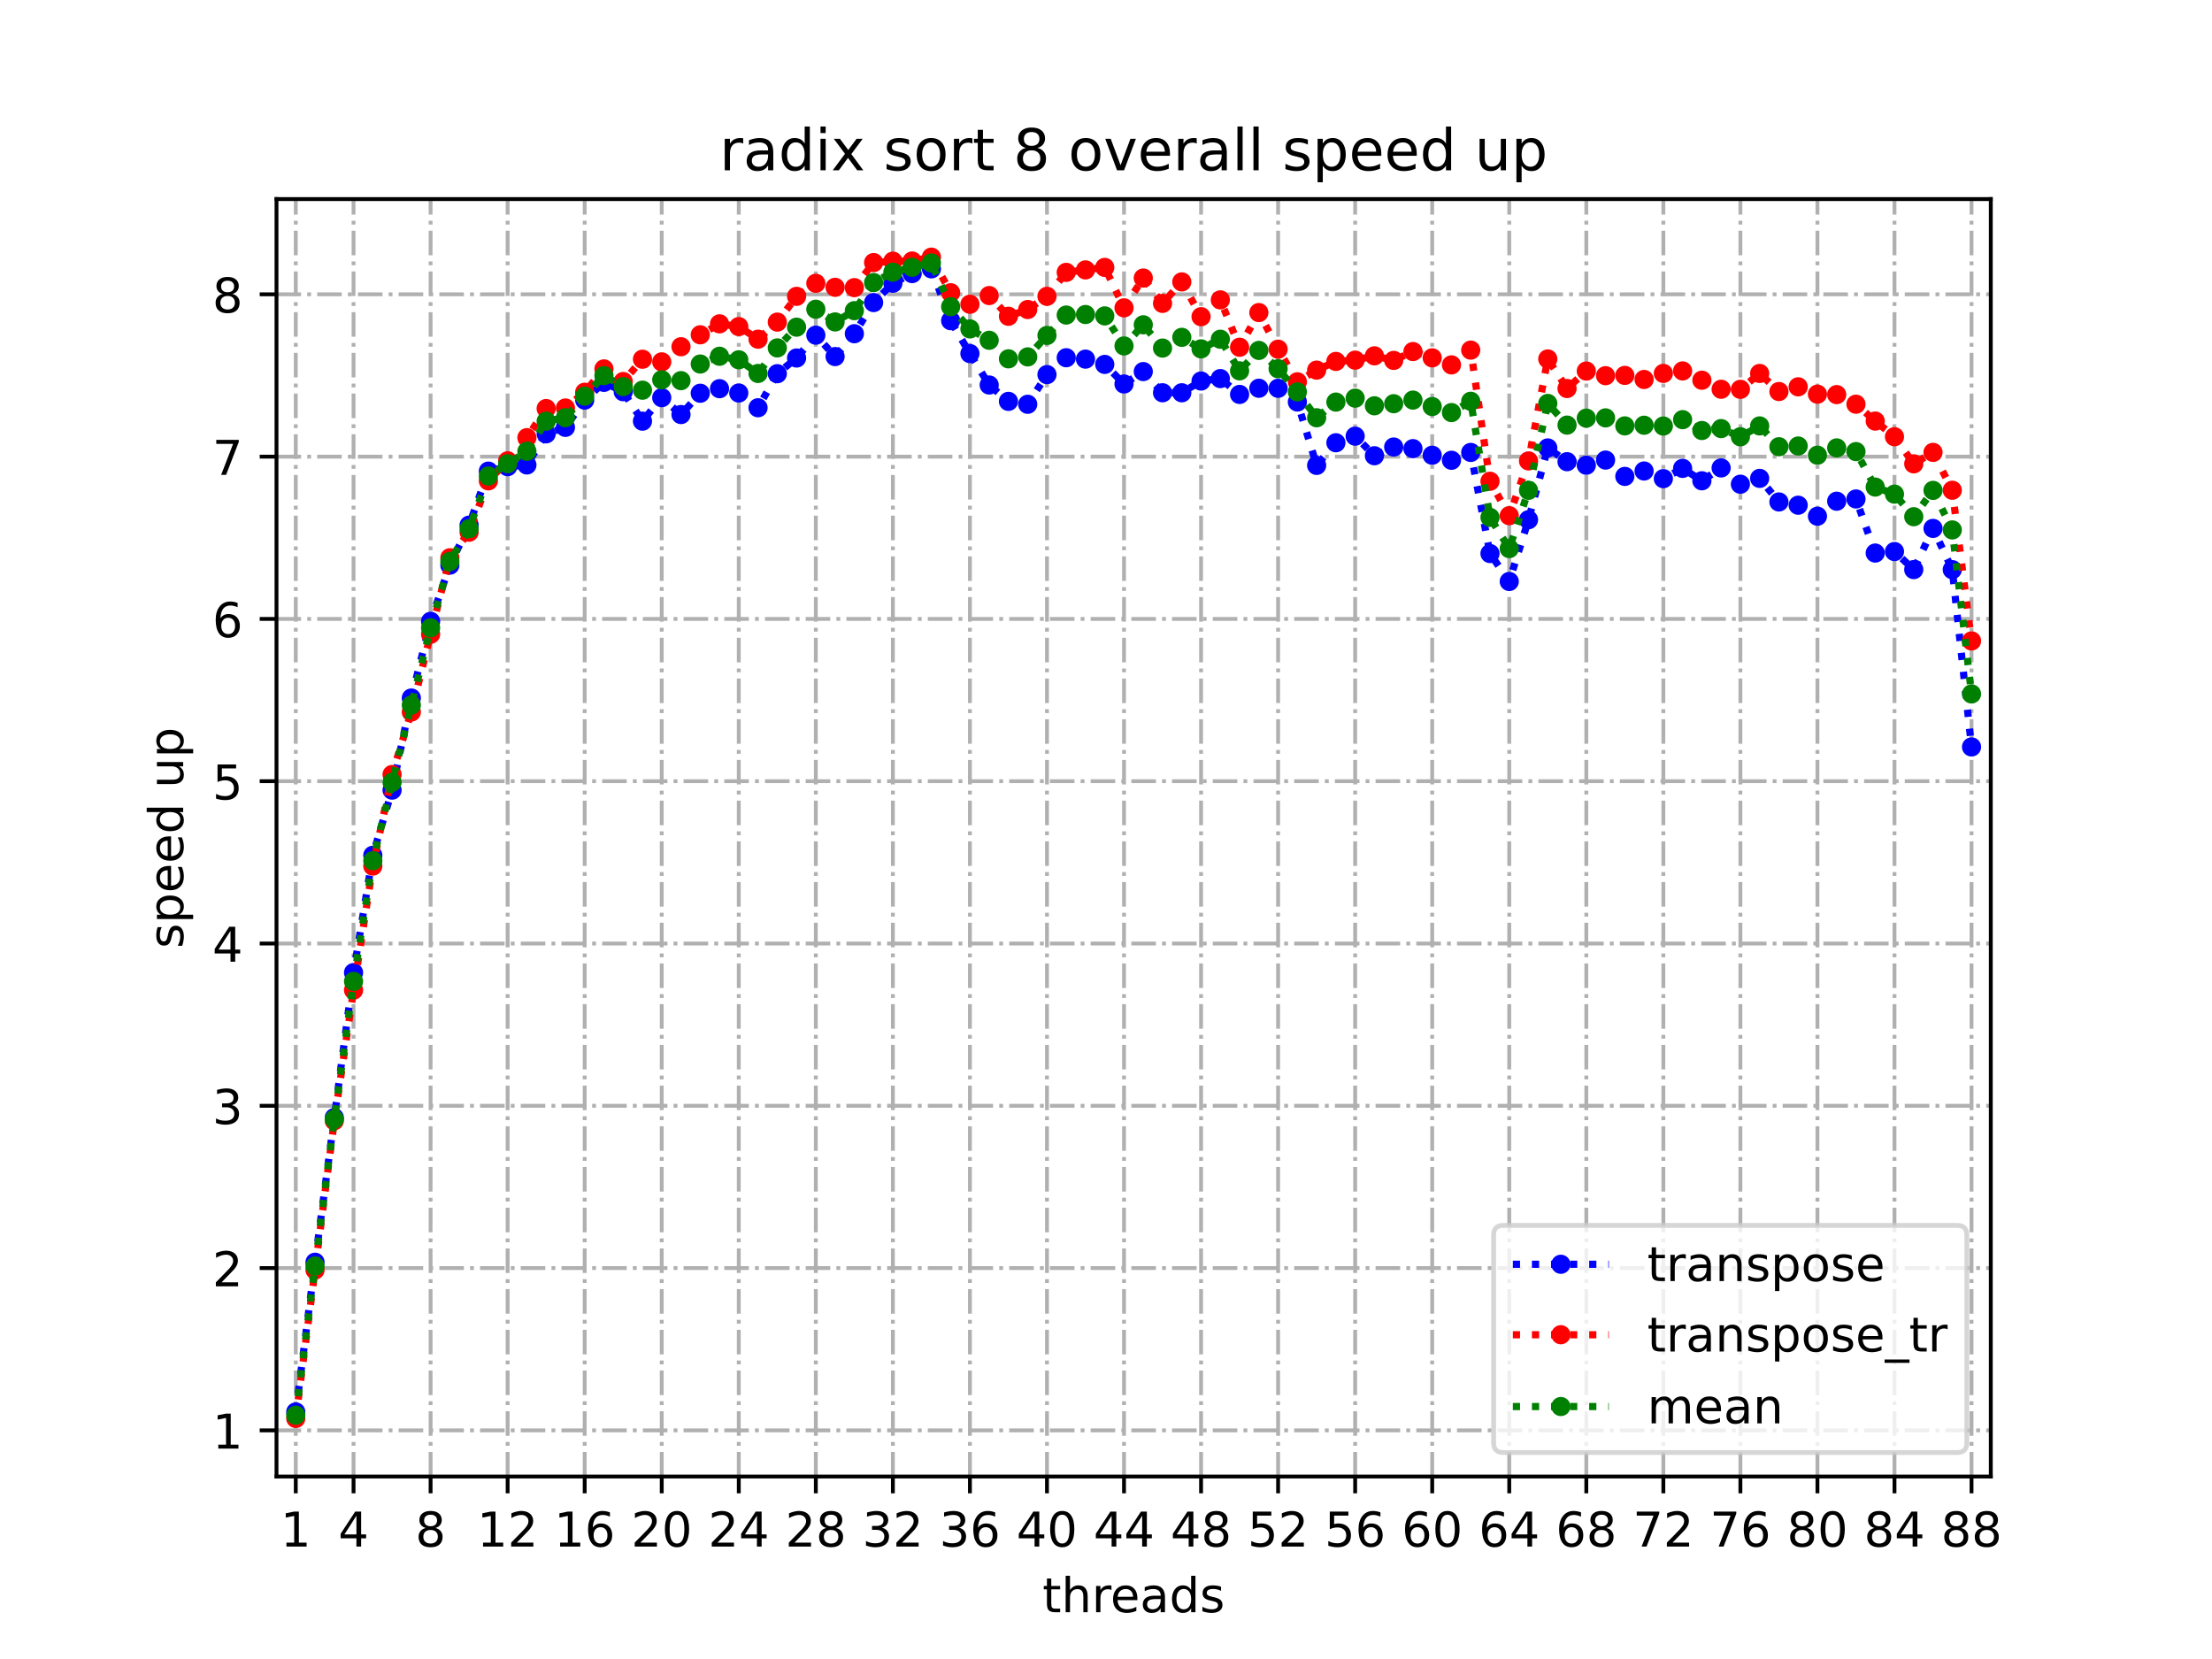 <?xml version="1.0" encoding="utf-8" standalone="no"?>
<!DOCTYPE svg PUBLIC "-//W3C//DTD SVG 1.1//EN"
  "http://www.w3.org/Graphics/SVG/1.1/DTD/svg11.dtd">
<!-- Created with matplotlib (https://matplotlib.org/) -->
<svg height="345.6pt" version="1.1" viewBox="0 0 460.8 345.6" width="460.8pt" xmlns="http://www.w3.org/2000/svg" xmlns:xlink="http://www.w3.org/1999/xlink">
 <defs>
  <style type="text/css">*{stroke-linecap:butt;stroke-linejoin:round;}</style>
 </defs>
 <g id="figure_1">
  <g id="patch_1">
   <path d="M 0 345.6 
L 460.8 345.6 
L 460.8 0 
L 0 0 
z
" style="fill:#ffffff;"/>
  </g>
  <g id="axes_1">
   <g id="patch_2">
    <path d="M 57.6 307.584 
L 414.72 307.584 
L 414.72 41.472 
L 57.6 41.472 
z
" style="fill:#ffffff;"/>
   </g>
   <g id="matplotlib.axis_1">
    <g id="xtick_1">
     <g id="line2d_1">
      <path clip-path="url(#p56b9296aa2)" d="M 61.613 307.584 
L 61.613 41.472 
" style="fill:none;stroke:#b0b0b0;stroke-dasharray:5.12,1.28,0.8,1.28;stroke-dashoffset:0;stroke-width:0.8;"/>
     </g>
     <g id="line2d_2">
      <defs>
       <path d="M 0 0 
L 0 3.5 
" id="mdd22e94fad" style="stroke:#000000;stroke-width:0.8;"/>
      </defs>
      <g>
       <use style="stroke:#000000;stroke-width:0.8;" x="61.613" xlink:href="#mdd22e94fad" y="307.584"/>
      </g>
     </g>
     <g id="text_1">
      <!-- 1 -->
      <g transform="translate(58.431 322.182)scale(0.1 -0.1)">
       <defs>
        <path d="M 12.406 8.297 
L 28.516 8.297 
L 28.516 63.922 
L 10.984 60.406 
L 10.984 69.391 
L 28.422 72.906 
L 38.281 72.906 
L 38.281 8.297 
L 54.391 8.297 
L 54.391 0 
L 12.406 0 
z
" id="DejaVuSans-49"/>
       </defs>
       <use xlink:href="#DejaVuSans-49"/>
      </g>
     </g>
    </g>
    <g id="xtick_2">
     <g id="line2d_3">
      <path clip-path="url(#p56b9296aa2)" d="M 73.65 307.584 
L 73.65 41.472 
" style="fill:none;stroke:#b0b0b0;stroke-dasharray:5.12,1.28,0.8,1.28;stroke-dashoffset:0;stroke-width:0.8;"/>
     </g>
     <g id="line2d_4">
      <g>
       <use style="stroke:#000000;stroke-width:0.8;" x="73.65" xlink:href="#mdd22e94fad" y="307.584"/>
      </g>
     </g>
     <g id="text_2">
      <!-- 4 -->
      <g transform="translate(70.469 322.182)scale(0.1 -0.1)">
       <defs>
        <path d="M 37.797 64.312 
L 12.891 25.391 
L 37.797 25.391 
z
M 35.203 72.906 
L 47.609 72.906 
L 47.609 25.391 
L 58.016 25.391 
L 58.016 17.188 
L 47.609 17.188 
L 47.609 0 
L 37.797 0 
L 37.797 17.188 
L 4.891 17.188 
L 4.891 26.703 
z
" id="DejaVuSans-52"/>
       </defs>
       <use xlink:href="#DejaVuSans-52"/>
      </g>
     </g>
    </g>
    <g id="xtick_3">
     <g id="line2d_5">
      <path clip-path="url(#p56b9296aa2)" d="M 89.701 307.584 
L 89.701 41.472 
" style="fill:none;stroke:#b0b0b0;stroke-dasharray:5.12,1.28,0.8,1.28;stroke-dashoffset:0;stroke-width:0.8;"/>
     </g>
     <g id="line2d_6">
      <g>
       <use style="stroke:#000000;stroke-width:0.8;" x="89.701" xlink:href="#mdd22e94fad" y="307.584"/>
      </g>
     </g>
     <g id="text_3">
      <!-- 8 -->
      <g transform="translate(86.519 322.182)scale(0.1 -0.1)">
       <defs>
        <path d="M 31.781 34.625 
Q 24.75 34.625 20.719 30.859 
Q 16.703 27.094 16.703 20.516 
Q 16.703 13.922 20.719 10.156 
Q 24.75 6.391 31.781 6.391 
Q 38.812 6.391 42.859 10.172 
Q 46.922 13.969 46.922 20.516 
Q 46.922 27.094 42.891 30.859 
Q 38.875 34.625 31.781 34.625 
z
M 21.922 38.812 
Q 15.578 40.375 12.031 44.719 
Q 8.5 49.078 8.5 55.328 
Q 8.5 64.062 14.719 69.141 
Q 20.953 74.219 31.781 74.219 
Q 42.672 74.219 48.875 69.141 
Q 55.078 64.062 55.078 55.328 
Q 55.078 49.078 51.531 44.719 
Q 48 40.375 41.703 38.812 
Q 48.828 37.156 52.797 32.312 
Q 56.781 27.484 56.781 20.516 
Q 56.781 9.906 50.312 4.234 
Q 43.844 -1.422 31.781 -1.422 
Q 19.734 -1.422 13.25 4.234 
Q 6.781 9.906 6.781 20.516 
Q 6.781 27.484 10.781 32.312 
Q 14.797 37.156 21.922 38.812 
z
M 18.312 54.391 
Q 18.312 48.734 21.844 45.562 
Q 25.391 42.391 31.781 42.391 
Q 38.141 42.391 41.719 45.562 
Q 45.312 48.734 45.312 54.391 
Q 45.312 60.062 41.719 63.234 
Q 38.141 66.406 31.781 66.406 
Q 25.391 66.406 21.844 63.234 
Q 18.312 60.062 18.312 54.391 
z
" id="DejaVuSans-56"/>
       </defs>
       <use xlink:href="#DejaVuSans-56"/>
      </g>
     </g>
    </g>
    <g id="xtick_4">
     <g id="line2d_7">
      <path clip-path="url(#p56b9296aa2)" d="M 105.751 307.584 
L 105.751 41.472 
" style="fill:none;stroke:#b0b0b0;stroke-dasharray:5.12,1.28,0.8,1.28;stroke-dashoffset:0;stroke-width:0.8;"/>
     </g>
     <g id="line2d_8">
      <g>
       <use style="stroke:#000000;stroke-width:0.8;" x="105.751" xlink:href="#mdd22e94fad" y="307.584"/>
      </g>
     </g>
     <g id="text_4">
      <!-- 12 -->
      <g transform="translate(99.389 322.182)scale(0.1 -0.1)">
       <defs>
        <path d="M 19.188 8.297 
L 53.609 8.297 
L 53.609 0 
L 7.328 0 
L 7.328 8.297 
Q 12.938 14.109 22.625 23.891 
Q 32.328 33.688 34.812 36.531 
Q 39.547 41.844 41.422 45.531 
Q 43.312 49.219 43.312 52.781 
Q 43.312 58.594 39.234 62.25 
Q 35.156 65.922 28.609 65.922 
Q 23.969 65.922 18.812 64.312 
Q 13.672 62.703 7.812 59.422 
L 7.812 69.391 
Q 13.766 71.781 18.938 73 
Q 24.125 74.219 28.422 74.219 
Q 39.75 74.219 46.484 68.547 
Q 53.219 62.891 53.219 53.422 
Q 53.219 48.922 51.531 44.891 
Q 49.859 40.875 45.406 35.406 
Q 44.188 33.984 37.641 27.219 
Q 31.109 20.453 19.188 8.297 
z
" id="DejaVuSans-50"/>
       </defs>
       <use xlink:href="#DejaVuSans-49"/>
       <use x="63.623" xlink:href="#DejaVuSans-50"/>
      </g>
     </g>
    </g>
    <g id="xtick_5">
     <g id="line2d_9">
      <path clip-path="url(#p56b9296aa2)" d="M 121.801 307.584 
L 121.801 41.472 
" style="fill:none;stroke:#b0b0b0;stroke-dasharray:5.12,1.28,0.8,1.28;stroke-dashoffset:0;stroke-width:0.8;"/>
     </g>
     <g id="line2d_10">
      <g>
       <use style="stroke:#000000;stroke-width:0.8;" x="121.801" xlink:href="#mdd22e94fad" y="307.584"/>
      </g>
     </g>
     <g id="text_5">
      <!-- 16 -->
      <g transform="translate(115.439 322.182)scale(0.1 -0.1)">
       <defs>
        <path d="M 33.016 40.375 
Q 26.375 40.375 22.484 35.828 
Q 18.609 31.297 18.609 23.391 
Q 18.609 15.531 22.484 10.953 
Q 26.375 6.391 33.016 6.391 
Q 39.656 6.391 43.531 10.953 
Q 47.406 15.531 47.406 23.391 
Q 47.406 31.297 43.531 35.828 
Q 39.656 40.375 33.016 40.375 
z
M 52.594 71.297 
L 52.594 62.312 
Q 48.875 64.062 45.094 64.984 
Q 41.312 65.922 37.594 65.922 
Q 27.828 65.922 22.672 59.328 
Q 17.531 52.734 16.797 39.406 
Q 19.672 43.656 24.016 45.922 
Q 28.375 48.188 33.594 48.188 
Q 44.578 48.188 50.953 41.516 
Q 57.328 34.859 57.328 23.391 
Q 57.328 12.156 50.688 5.359 
Q 44.047 -1.422 33.016 -1.422 
Q 20.359 -1.422 13.672 8.266 
Q 6.984 17.969 6.984 36.375 
Q 6.984 53.656 15.188 63.938 
Q 23.391 74.219 37.203 74.219 
Q 40.922 74.219 44.703 73.484 
Q 48.484 72.75 52.594 71.297 
z
" id="DejaVuSans-54"/>
       </defs>
       <use xlink:href="#DejaVuSans-49"/>
       <use x="63.623" xlink:href="#DejaVuSans-54"/>
      </g>
     </g>
    </g>
    <g id="xtick_6">
     <g id="line2d_11">
      <path clip-path="url(#p56b9296aa2)" d="M 137.852 307.584 
L 137.852 41.472 
" style="fill:none;stroke:#b0b0b0;stroke-dasharray:5.12,1.28,0.8,1.28;stroke-dashoffset:0;stroke-width:0.8;"/>
     </g>
     <g id="line2d_12">
      <g>
       <use style="stroke:#000000;stroke-width:0.8;" x="137.852" xlink:href="#mdd22e94fad" y="307.584"/>
      </g>
     </g>
     <g id="text_6">
      <!-- 20 -->
      <g transform="translate(131.489 322.182)scale(0.1 -0.1)">
       <defs>
        <path d="M 31.781 66.406 
Q 24.172 66.406 20.328 58.906 
Q 16.5 51.422 16.5 36.375 
Q 16.5 21.391 20.328 13.891 
Q 24.172 6.391 31.781 6.391 
Q 39.453 6.391 43.281 13.891 
Q 47.125 21.391 47.125 36.375 
Q 47.125 51.422 43.281 58.906 
Q 39.453 66.406 31.781 66.406 
z
M 31.781 74.219 
Q 44.047 74.219 50.516 64.516 
Q 56.984 54.828 56.984 36.375 
Q 56.984 17.969 50.516 8.266 
Q 44.047 -1.422 31.781 -1.422 
Q 19.531 -1.422 13.062 8.266 
Q 6.594 17.969 6.594 36.375 
Q 6.594 54.828 13.062 64.516 
Q 19.531 74.219 31.781 74.219 
z
" id="DejaVuSans-48"/>
       </defs>
       <use xlink:href="#DejaVuSans-50"/>
       <use x="63.623" xlink:href="#DejaVuSans-48"/>
      </g>
     </g>
    </g>
    <g id="xtick_7">
     <g id="line2d_13">
      <path clip-path="url(#p56b9296aa2)" d="M 153.902 307.584 
L 153.902 41.472 
" style="fill:none;stroke:#b0b0b0;stroke-dasharray:5.12,1.28,0.8,1.28;stroke-dashoffset:0;stroke-width:0.8;"/>
     </g>
     <g id="line2d_14">
      <g>
       <use style="stroke:#000000;stroke-width:0.8;" x="153.902" xlink:href="#mdd22e94fad" y="307.584"/>
      </g>
     </g>
     <g id="text_7">
      <!-- 24 -->
      <g transform="translate(147.54 322.182)scale(0.1 -0.1)">
       <use xlink:href="#DejaVuSans-50"/>
       <use x="63.623" xlink:href="#DejaVuSans-52"/>
      </g>
     </g>
    </g>
    <g id="xtick_8">
     <g id="line2d_15">
      <path clip-path="url(#p56b9296aa2)" d="M 169.952 307.584 
L 169.952 41.472 
" style="fill:none;stroke:#b0b0b0;stroke-dasharray:5.12,1.28,0.8,1.28;stroke-dashoffset:0;stroke-width:0.8;"/>
     </g>
     <g id="line2d_16">
      <g>
       <use style="stroke:#000000;stroke-width:0.8;" x="169.952" xlink:href="#mdd22e94fad" y="307.584"/>
      </g>
     </g>
     <g id="text_8">
      <!-- 28 -->
      <g transform="translate(163.59 322.182)scale(0.1 -0.1)">
       <use xlink:href="#DejaVuSans-50"/>
       <use x="63.623" xlink:href="#DejaVuSans-56"/>
      </g>
     </g>
    </g>
    <g id="xtick_9">
     <g id="line2d_17">
      <path clip-path="url(#p56b9296aa2)" d="M 186.003 307.584 
L 186.003 41.472 
" style="fill:none;stroke:#b0b0b0;stroke-dasharray:5.12,1.28,0.8,1.28;stroke-dashoffset:0;stroke-width:0.8;"/>
     </g>
     <g id="line2d_18">
      <g>
       <use style="stroke:#000000;stroke-width:0.8;" x="186.003" xlink:href="#mdd22e94fad" y="307.584"/>
      </g>
     </g>
     <g id="text_9">
      <!-- 32 -->
      <g transform="translate(179.64 322.182)scale(0.1 -0.1)">
       <defs>
        <path d="M 40.578 39.312 
Q 47.656 37.797 51.625 33 
Q 55.609 28.219 55.609 21.188 
Q 55.609 10.406 48.188 4.484 
Q 40.766 -1.422 27.094 -1.422 
Q 22.516 -1.422 17.656 -0.516 
Q 12.797 0.391 7.625 2.203 
L 7.625 11.719 
Q 11.719 9.328 16.594 8.109 
Q 21.484 6.891 26.812 6.891 
Q 36.078 6.891 40.938 10.547 
Q 45.797 14.203 45.797 21.188 
Q 45.797 27.641 41.281 31.266 
Q 36.766 34.906 28.719 34.906 
L 20.219 34.906 
L 20.219 43.016 
L 29.109 43.016 
Q 36.375 43.016 40.234 45.922 
Q 44.094 48.828 44.094 54.297 
Q 44.094 59.906 40.109 62.906 
Q 36.141 65.922 28.719 65.922 
Q 24.656 65.922 20.016 65.031 
Q 15.375 64.156 9.812 62.312 
L 9.812 71.094 
Q 15.438 72.656 20.344 73.438 
Q 25.25 74.219 29.594 74.219 
Q 40.828 74.219 47.359 69.109 
Q 53.906 64.016 53.906 55.328 
Q 53.906 49.266 50.438 45.094 
Q 46.969 40.922 40.578 39.312 
z
" id="DejaVuSans-51"/>
       </defs>
       <use xlink:href="#DejaVuSans-51"/>
       <use x="63.623" xlink:href="#DejaVuSans-50"/>
      </g>
     </g>
    </g>
    <g id="xtick_10">
     <g id="line2d_19">
      <path clip-path="url(#p56b9296aa2)" d="M 202.053 307.584 
L 202.053 41.472 
" style="fill:none;stroke:#b0b0b0;stroke-dasharray:5.12,1.28,0.8,1.28;stroke-dashoffset:0;stroke-width:0.8;"/>
     </g>
     <g id="line2d_20">
      <g>
       <use style="stroke:#000000;stroke-width:0.8;" x="202.053" xlink:href="#mdd22e94fad" y="307.584"/>
      </g>
     </g>
     <g id="text_10">
      <!-- 36 -->
      <g transform="translate(195.691 322.182)scale(0.1 -0.1)">
       <use xlink:href="#DejaVuSans-51"/>
       <use x="63.623" xlink:href="#DejaVuSans-54"/>
      </g>
     </g>
    </g>
    <g id="xtick_11">
     <g id="line2d_21">
      <path clip-path="url(#p56b9296aa2)" d="M 218.103 307.584 
L 218.103 41.472 
" style="fill:none;stroke:#b0b0b0;stroke-dasharray:5.12,1.28,0.8,1.28;stroke-dashoffset:0;stroke-width:0.8;"/>
     </g>
     <g id="line2d_22">
      <g>
       <use style="stroke:#000000;stroke-width:0.8;" x="218.103" xlink:href="#mdd22e94fad" y="307.584"/>
      </g>
     </g>
     <g id="text_11">
      <!-- 40 -->
      <g transform="translate(211.741 322.182)scale(0.1 -0.1)">
       <use xlink:href="#DejaVuSans-52"/>
       <use x="63.623" xlink:href="#DejaVuSans-48"/>
      </g>
     </g>
    </g>
    <g id="xtick_12">
     <g id="line2d_23">
      <path clip-path="url(#p56b9296aa2)" d="M 234.154 307.584 
L 234.154 41.472 
" style="fill:none;stroke:#b0b0b0;stroke-dasharray:5.12,1.28,0.8,1.28;stroke-dashoffset:0;stroke-width:0.8;"/>
     </g>
     <g id="line2d_24">
      <g>
       <use style="stroke:#000000;stroke-width:0.8;" x="234.154" xlink:href="#mdd22e94fad" y="307.584"/>
      </g>
     </g>
     <g id="text_12">
      <!-- 44 -->
      <g transform="translate(227.791 322.182)scale(0.1 -0.1)">
       <use xlink:href="#DejaVuSans-52"/>
       <use x="63.623" xlink:href="#DejaVuSans-52"/>
      </g>
     </g>
    </g>
    <g id="xtick_13">
     <g id="line2d_25">
      <path clip-path="url(#p56b9296aa2)" d="M 250.204 307.584 
L 250.204 41.472 
" style="fill:none;stroke:#b0b0b0;stroke-dasharray:5.12,1.28,0.8,1.28;stroke-dashoffset:0;stroke-width:0.8;"/>
     </g>
     <g id="line2d_26">
      <g>
       <use style="stroke:#000000;stroke-width:0.8;" x="250.204" xlink:href="#mdd22e94fad" y="307.584"/>
      </g>
     </g>
     <g id="text_13">
      <!-- 48 -->
      <g transform="translate(243.842 322.182)scale(0.1 -0.1)">
       <use xlink:href="#DejaVuSans-52"/>
       <use x="63.623" xlink:href="#DejaVuSans-56"/>
      </g>
     </g>
    </g>
    <g id="xtick_14">
     <g id="line2d_27">
      <path clip-path="url(#p56b9296aa2)" d="M 266.254 307.584 
L 266.254 41.472 
" style="fill:none;stroke:#b0b0b0;stroke-dasharray:5.12,1.28,0.8,1.28;stroke-dashoffset:0;stroke-width:0.8;"/>
     </g>
     <g id="line2d_28">
      <g>
       <use style="stroke:#000000;stroke-width:0.8;" x="266.254" xlink:href="#mdd22e94fad" y="307.584"/>
      </g>
     </g>
     <g id="text_14">
      <!-- 52 -->
      <g transform="translate(259.892 322.182)scale(0.1 -0.1)">
       <defs>
        <path d="M 10.797 72.906 
L 49.516 72.906 
L 49.516 64.594 
L 19.828 64.594 
L 19.828 46.734 
Q 21.969 47.469 24.109 47.828 
Q 26.266 48.188 28.422 48.188 
Q 40.625 48.188 47.75 41.5 
Q 54.891 34.812 54.891 23.391 
Q 54.891 11.625 47.562 5.094 
Q 40.234 -1.422 26.906 -1.422 
Q 22.312 -1.422 17.547 -0.641 
Q 12.797 0.141 7.719 1.703 
L 7.719 11.625 
Q 12.109 9.234 16.797 8.062 
Q 21.484 6.891 26.703 6.891 
Q 35.156 6.891 40.078 11.328 
Q 45.016 15.766 45.016 23.391 
Q 45.016 31 40.078 35.438 
Q 35.156 39.891 26.703 39.891 
Q 22.75 39.891 18.812 39.016 
Q 14.891 38.141 10.797 36.281 
z
" id="DejaVuSans-53"/>
       </defs>
       <use xlink:href="#DejaVuSans-53"/>
       <use x="63.623" xlink:href="#DejaVuSans-50"/>
      </g>
     </g>
    </g>
    <g id="xtick_15">
     <g id="line2d_29">
      <path clip-path="url(#p56b9296aa2)" d="M 282.305 307.584 
L 282.305 41.472 
" style="fill:none;stroke:#b0b0b0;stroke-dasharray:5.12,1.28,0.8,1.28;stroke-dashoffset:0;stroke-width:0.8;"/>
     </g>
     <g id="line2d_30">
      <g>
       <use style="stroke:#000000;stroke-width:0.8;" x="282.305" xlink:href="#mdd22e94fad" y="307.584"/>
      </g>
     </g>
     <g id="text_15">
      <!-- 56 -->
      <g transform="translate(275.942 322.182)scale(0.1 -0.1)">
       <use xlink:href="#DejaVuSans-53"/>
       <use x="63.623" xlink:href="#DejaVuSans-54"/>
      </g>
     </g>
    </g>
    <g id="xtick_16">
     <g id="line2d_31">
      <path clip-path="url(#p56b9296aa2)" d="M 298.355 307.584 
L 298.355 41.472 
" style="fill:none;stroke:#b0b0b0;stroke-dasharray:5.12,1.28,0.8,1.28;stroke-dashoffset:0;stroke-width:0.8;"/>
     </g>
     <g id="line2d_32">
      <g>
       <use style="stroke:#000000;stroke-width:0.8;" x="298.355" xlink:href="#mdd22e94fad" y="307.584"/>
      </g>
     </g>
     <g id="text_16">
      <!-- 60 -->
      <g transform="translate(291.993 322.182)scale(0.1 -0.1)">
       <use xlink:href="#DejaVuSans-54"/>
       <use x="63.623" xlink:href="#DejaVuSans-48"/>
      </g>
     </g>
    </g>
    <g id="xtick_17">
     <g id="line2d_33">
      <path clip-path="url(#p56b9296aa2)" d="M 314.405 307.584 
L 314.405 41.472 
" style="fill:none;stroke:#b0b0b0;stroke-dasharray:5.12,1.28,0.8,1.28;stroke-dashoffset:0;stroke-width:0.8;"/>
     </g>
     <g id="line2d_34">
      <g>
       <use style="stroke:#000000;stroke-width:0.8;" x="314.405" xlink:href="#mdd22e94fad" y="307.584"/>
      </g>
     </g>
     <g id="text_17">
      <!-- 64 -->
      <g transform="translate(308.043 322.182)scale(0.1 -0.1)">
       <use xlink:href="#DejaVuSans-54"/>
       <use x="63.623" xlink:href="#DejaVuSans-52"/>
      </g>
     </g>
    </g>
    <g id="xtick_18">
     <g id="line2d_35">
      <path clip-path="url(#p56b9296aa2)" d="M 330.456 307.584 
L 330.456 41.472 
" style="fill:none;stroke:#b0b0b0;stroke-dasharray:5.12,1.28,0.8,1.28;stroke-dashoffset:0;stroke-width:0.8;"/>
     </g>
     <g id="line2d_36">
      <g>
       <use style="stroke:#000000;stroke-width:0.8;" x="330.456" xlink:href="#mdd22e94fad" y="307.584"/>
      </g>
     </g>
     <g id="text_18">
      <!-- 68 -->
      <g transform="translate(324.093 322.182)scale(0.1 -0.1)">
       <use xlink:href="#DejaVuSans-54"/>
       <use x="63.623" xlink:href="#DejaVuSans-56"/>
      </g>
     </g>
    </g>
    <g id="xtick_19">
     <g id="line2d_37">
      <path clip-path="url(#p56b9296aa2)" d="M 346.506 307.584 
L 346.506 41.472 
" style="fill:none;stroke:#b0b0b0;stroke-dasharray:5.12,1.28,0.8,1.28;stroke-dashoffset:0;stroke-width:0.8;"/>
     </g>
     <g id="line2d_38">
      <g>
       <use style="stroke:#000000;stroke-width:0.8;" x="346.506" xlink:href="#mdd22e94fad" y="307.584"/>
      </g>
     </g>
     <g id="text_19">
      <!-- 72 -->
      <g transform="translate(340.144 322.182)scale(0.1 -0.1)">
       <defs>
        <path d="M 8.203 72.906 
L 55.078 72.906 
L 55.078 68.703 
L 28.609 0 
L 18.312 0 
L 43.219 64.594 
L 8.203 64.594 
z
" id="DejaVuSans-55"/>
       </defs>
       <use xlink:href="#DejaVuSans-55"/>
       <use x="63.623" xlink:href="#DejaVuSans-50"/>
      </g>
     </g>
    </g>
    <g id="xtick_20">
     <g id="line2d_39">
      <path clip-path="url(#p56b9296aa2)" d="M 362.556 307.584 
L 362.556 41.472 
" style="fill:none;stroke:#b0b0b0;stroke-dasharray:5.12,1.28,0.8,1.28;stroke-dashoffset:0;stroke-width:0.8;"/>
     </g>
     <g id="line2d_40">
      <g>
       <use style="stroke:#000000;stroke-width:0.8;" x="362.556" xlink:href="#mdd22e94fad" y="307.584"/>
      </g>
     </g>
     <g id="text_20">
      <!-- 76 -->
      <g transform="translate(356.194 322.182)scale(0.1 -0.1)">
       <use xlink:href="#DejaVuSans-55"/>
       <use x="63.623" xlink:href="#DejaVuSans-54"/>
      </g>
     </g>
    </g>
    <g id="xtick_21">
     <g id="line2d_41">
      <path clip-path="url(#p56b9296aa2)" d="M 378.607 307.584 
L 378.607 41.472 
" style="fill:none;stroke:#b0b0b0;stroke-dasharray:5.12,1.28,0.8,1.28;stroke-dashoffset:0;stroke-width:0.8;"/>
     </g>
     <g id="line2d_42">
      <g>
       <use style="stroke:#000000;stroke-width:0.8;" x="378.607" xlink:href="#mdd22e94fad" y="307.584"/>
      </g>
     </g>
     <g id="text_21">
      <!-- 80 -->
      <g transform="translate(372.244 322.182)scale(0.1 -0.1)">
       <use xlink:href="#DejaVuSans-56"/>
       <use x="63.623" xlink:href="#DejaVuSans-48"/>
      </g>
     </g>
    </g>
    <g id="xtick_22">
     <g id="line2d_43">
      <path clip-path="url(#p56b9296aa2)" d="M 394.657 307.584 
L 394.657 41.472 
" style="fill:none;stroke:#b0b0b0;stroke-dasharray:5.12,1.28,0.8,1.28;stroke-dashoffset:0;stroke-width:0.8;"/>
     </g>
     <g id="line2d_44">
      <g>
       <use style="stroke:#000000;stroke-width:0.8;" x="394.657" xlink:href="#mdd22e94fad" y="307.584"/>
      </g>
     </g>
     <g id="text_22">
      <!-- 84 -->
      <g transform="translate(388.295 322.182)scale(0.1 -0.1)">
       <use xlink:href="#DejaVuSans-56"/>
       <use x="63.623" xlink:href="#DejaVuSans-52"/>
      </g>
     </g>
    </g>
    <g id="xtick_23">
     <g id="line2d_45">
      <path clip-path="url(#p56b9296aa2)" d="M 410.707 307.584 
L 410.707 41.472 
" style="fill:none;stroke:#b0b0b0;stroke-dasharray:5.12,1.28,0.8,1.28;stroke-dashoffset:0;stroke-width:0.8;"/>
     </g>
     <g id="line2d_46">
      <g>
       <use style="stroke:#000000;stroke-width:0.8;" x="410.707" xlink:href="#mdd22e94fad" y="307.584"/>
      </g>
     </g>
     <g id="text_23">
      <!-- 88 -->
      <g transform="translate(404.345 322.182)scale(0.1 -0.1)">
       <use xlink:href="#DejaVuSans-56"/>
       <use x="63.623" xlink:href="#DejaVuSans-56"/>
      </g>
     </g>
    </g>
    <g id="text_24">
     <!-- threads -->
     <g transform="translate(217.169 335.861)scale(0.1 -0.1)">
      <defs>
       <path d="M 18.312 70.219 
L 18.312 54.688 
L 36.812 54.688 
L 36.812 47.703 
L 18.312 47.703 
L 18.312 18.016 
Q 18.312 11.328 20.141 9.422 
Q 21.969 7.516 27.594 7.516 
L 36.812 7.516 
L 36.812 0 
L 27.594 0 
Q 17.188 0 13.234 3.875 
Q 9.281 7.766 9.281 18.016 
L 9.281 47.703 
L 2.688 47.703 
L 2.688 54.688 
L 9.281 54.688 
L 9.281 70.219 
z
" id="DejaVuSans-116"/>
       <path d="M 54.891 33.016 
L 54.891 0 
L 45.906 0 
L 45.906 32.719 
Q 45.906 40.484 42.875 44.328 
Q 39.844 48.188 33.797 48.188 
Q 26.516 48.188 22.312 43.547 
Q 18.109 38.922 18.109 30.906 
L 18.109 0 
L 9.078 0 
L 9.078 75.984 
L 18.109 75.984 
L 18.109 46.188 
Q 21.344 51.125 25.703 53.562 
Q 30.078 56 35.797 56 
Q 45.219 56 50.047 50.172 
Q 54.891 44.344 54.891 33.016 
z
" id="DejaVuSans-104"/>
       <path d="M 41.109 46.297 
Q 39.594 47.172 37.812 47.578 
Q 36.031 48 33.891 48 
Q 26.266 48 22.188 43.047 
Q 18.109 38.094 18.109 28.812 
L 18.109 0 
L 9.078 0 
L 9.078 54.688 
L 18.109 54.688 
L 18.109 46.188 
Q 20.953 51.172 25.484 53.578 
Q 30.031 56 36.531 56 
Q 37.453 56 38.578 55.875 
Q 39.703 55.766 41.062 55.516 
z
" id="DejaVuSans-114"/>
       <path d="M 56.203 29.594 
L 56.203 25.203 
L 14.891 25.203 
Q 15.484 15.922 20.484 11.062 
Q 25.484 6.203 34.422 6.203 
Q 39.594 6.203 44.453 7.469 
Q 49.312 8.734 54.109 11.281 
L 54.109 2.781 
Q 49.266 0.734 44.188 -0.344 
Q 39.109 -1.422 33.891 -1.422 
Q 20.797 -1.422 13.156 6.188 
Q 5.516 13.812 5.516 26.812 
Q 5.516 40.234 12.766 48.109 
Q 20.016 56 32.328 56 
Q 43.359 56 49.781 48.891 
Q 56.203 41.797 56.203 29.594 
z
M 47.219 32.234 
Q 47.125 39.594 43.094 43.984 
Q 39.062 48.391 32.422 48.391 
Q 24.906 48.391 20.391 44.141 
Q 15.875 39.891 15.188 32.172 
z
" id="DejaVuSans-101"/>
       <path d="M 34.281 27.484 
Q 23.391 27.484 19.188 25 
Q 14.984 22.516 14.984 16.5 
Q 14.984 11.719 18.141 8.906 
Q 21.297 6.109 26.703 6.109 
Q 34.188 6.109 38.703 11.406 
Q 43.219 16.703 43.219 25.484 
L 43.219 27.484 
z
M 52.203 31.203 
L 52.203 0 
L 43.219 0 
L 43.219 8.297 
Q 40.141 3.328 35.547 0.953 
Q 30.953 -1.422 24.312 -1.422 
Q 15.922 -1.422 10.953 3.297 
Q 6 8.016 6 15.922 
Q 6 25.141 12.172 29.828 
Q 18.359 34.516 30.609 34.516 
L 43.219 34.516 
L 43.219 35.406 
Q 43.219 41.609 39.141 45 
Q 35.062 48.391 27.688 48.391 
Q 23 48.391 18.547 47.266 
Q 14.109 46.141 10.016 43.891 
L 10.016 52.203 
Q 14.938 54.109 19.578 55.047 
Q 24.219 56 28.609 56 
Q 40.484 56 46.344 49.844 
Q 52.203 43.703 52.203 31.203 
z
" id="DejaVuSans-97"/>
       <path d="M 45.406 46.391 
L 45.406 75.984 
L 54.391 75.984 
L 54.391 0 
L 45.406 0 
L 45.406 8.203 
Q 42.578 3.328 38.25 0.953 
Q 33.938 -1.422 27.875 -1.422 
Q 17.969 -1.422 11.734 6.484 
Q 5.516 14.406 5.516 27.297 
Q 5.516 40.188 11.734 48.094 
Q 17.969 56 27.875 56 
Q 33.938 56 38.25 53.625 
Q 42.578 51.266 45.406 46.391 
z
M 14.797 27.297 
Q 14.797 17.391 18.875 11.75 
Q 22.953 6.109 30.078 6.109 
Q 37.203 6.109 41.297 11.75 
Q 45.406 17.391 45.406 27.297 
Q 45.406 37.203 41.297 42.844 
Q 37.203 48.484 30.078 48.484 
Q 22.953 48.484 18.875 42.844 
Q 14.797 37.203 14.797 27.297 
z
" id="DejaVuSans-100"/>
       <path d="M 44.281 53.078 
L 44.281 44.578 
Q 40.484 46.531 36.375 47.5 
Q 32.281 48.484 27.875 48.484 
Q 21.188 48.484 17.844 46.438 
Q 14.5 44.391 14.5 40.281 
Q 14.5 37.156 16.891 35.375 
Q 19.281 33.594 26.516 31.984 
L 29.594 31.297 
Q 39.156 29.25 43.188 25.516 
Q 47.219 21.781 47.219 15.094 
Q 47.219 7.469 41.188 3.016 
Q 35.156 -1.422 24.609 -1.422 
Q 20.219 -1.422 15.453 -0.562 
Q 10.688 0.297 5.422 2 
L 5.422 11.281 
Q 10.406 8.688 15.234 7.391 
Q 20.062 6.109 24.812 6.109 
Q 31.156 6.109 34.562 8.281 
Q 37.984 10.453 37.984 14.406 
Q 37.984 18.062 35.516 20.016 
Q 33.062 21.969 24.703 23.781 
L 21.578 24.516 
Q 13.234 26.266 9.516 29.906 
Q 5.812 33.547 5.812 39.891 
Q 5.812 47.609 11.281 51.797 
Q 16.75 56 26.812 56 
Q 31.781 56 36.172 55.266 
Q 40.578 54.547 44.281 53.078 
z
" id="DejaVuSans-115"/>
      </defs>
      <use xlink:href="#DejaVuSans-116"/>
      <use x="39.209" xlink:href="#DejaVuSans-104"/>
      <use x="102.588" xlink:href="#DejaVuSans-114"/>
      <use x="141.451" xlink:href="#DejaVuSans-101"/>
      <use x="202.975" xlink:href="#DejaVuSans-97"/>
      <use x="264.254" xlink:href="#DejaVuSans-100"/>
      <use x="327.73" xlink:href="#DejaVuSans-115"/>
     </g>
    </g>
   </g>
   <g id="matplotlib.axis_2">
    <g id="ytick_1">
     <g id="line2d_47">
      <path clip-path="url(#p56b9296aa2)" d="M 57.6 297.972 
L 414.72 297.972 
" style="fill:none;stroke:#b0b0b0;stroke-dasharray:5.12,1.28,0.8,1.28;stroke-dashoffset:0;stroke-width:0.8;"/>
     </g>
     <g id="line2d_48">
      <defs>
       <path d="M 0 0 
L -3.5 0 
" id="m33c98c093d" style="stroke:#000000;stroke-width:0.8;"/>
      </defs>
      <g>
       <use style="stroke:#000000;stroke-width:0.8;" x="57.6" xlink:href="#m33c98c093d" y="297.972"/>
      </g>
     </g>
     <g id="text_25">
      <!-- 1 -->
      <g transform="translate(44.237 301.771)scale(0.1 -0.1)">
       <use xlink:href="#DejaVuSans-49"/>
      </g>
     </g>
    </g>
    <g id="ytick_2">
     <g id="line2d_49">
      <path clip-path="url(#p56b9296aa2)" d="M 57.6 264.164 
L 414.72 264.164 
" style="fill:none;stroke:#b0b0b0;stroke-dasharray:5.12,1.28,0.8,1.28;stroke-dashoffset:0;stroke-width:0.8;"/>
     </g>
     <g id="line2d_50">
      <g>
       <use style="stroke:#000000;stroke-width:0.8;" x="57.6" xlink:href="#m33c98c093d" y="264.164"/>
      </g>
     </g>
     <g id="text_26">
      <!-- 2 -->
      <g transform="translate(44.237 267.963)scale(0.1 -0.1)">
       <use xlink:href="#DejaVuSans-50"/>
      </g>
     </g>
    </g>
    <g id="ytick_3">
     <g id="line2d_51">
      <path clip-path="url(#p56b9296aa2)" d="M 57.6 230.356 
L 414.72 230.356 
" style="fill:none;stroke:#b0b0b0;stroke-dasharray:5.12,1.28,0.8,1.28;stroke-dashoffset:0;stroke-width:0.8;"/>
     </g>
     <g id="line2d_52">
      <g>
       <use style="stroke:#000000;stroke-width:0.8;" x="57.6" xlink:href="#m33c98c093d" y="230.356"/>
      </g>
     </g>
     <g id="text_27">
      <!-- 3 -->
      <g transform="translate(44.237 234.155)scale(0.1 -0.1)">
       <use xlink:href="#DejaVuSans-51"/>
      </g>
     </g>
    </g>
    <g id="ytick_4">
     <g id="line2d_53">
      <path clip-path="url(#p56b9296aa2)" d="M 57.6 196.548 
L 414.72 196.548 
" style="fill:none;stroke:#b0b0b0;stroke-dasharray:5.12,1.28,0.8,1.28;stroke-dashoffset:0;stroke-width:0.8;"/>
     </g>
     <g id="line2d_54">
      <g>
       <use style="stroke:#000000;stroke-width:0.8;" x="57.6" xlink:href="#m33c98c093d" y="196.548"/>
      </g>
     </g>
     <g id="text_28">
      <!-- 4 -->
      <g transform="translate(44.237 200.347)scale(0.1 -0.1)">
       <use xlink:href="#DejaVuSans-52"/>
      </g>
     </g>
    </g>
    <g id="ytick_5">
     <g id="line2d_55">
      <path clip-path="url(#p56b9296aa2)" d="M 57.6 162.74 
L 414.72 162.74 
" style="fill:none;stroke:#b0b0b0;stroke-dasharray:5.12,1.28,0.8,1.28;stroke-dashoffset:0;stroke-width:0.8;"/>
     </g>
     <g id="line2d_56">
      <g>
       <use style="stroke:#000000;stroke-width:0.8;" x="57.6" xlink:href="#m33c98c093d" y="162.74"/>
      </g>
     </g>
     <g id="text_29">
      <!-- 5 -->
      <g transform="translate(44.237 166.539)scale(0.1 -0.1)">
       <use xlink:href="#DejaVuSans-53"/>
      </g>
     </g>
    </g>
    <g id="ytick_6">
     <g id="line2d_57">
      <path clip-path="url(#p56b9296aa2)" d="M 57.6 128.932 
L 414.72 128.932 
" style="fill:none;stroke:#b0b0b0;stroke-dasharray:5.12,1.28,0.8,1.28;stroke-dashoffset:0;stroke-width:0.8;"/>
     </g>
     <g id="line2d_58">
      <g>
       <use style="stroke:#000000;stroke-width:0.8;" x="57.6" xlink:href="#m33c98c093d" y="128.932"/>
      </g>
     </g>
     <g id="text_30">
      <!-- 6 -->
      <g transform="translate(44.237 132.731)scale(0.1 -0.1)">
       <use xlink:href="#DejaVuSans-54"/>
      </g>
     </g>
    </g>
    <g id="ytick_7">
     <g id="line2d_59">
      <path clip-path="url(#p56b9296aa2)" d="M 57.6 95.124 
L 414.72 95.124 
" style="fill:none;stroke:#b0b0b0;stroke-dasharray:5.12,1.28,0.8,1.28;stroke-dashoffset:0;stroke-width:0.8;"/>
     </g>
     <g id="line2d_60">
      <g>
       <use style="stroke:#000000;stroke-width:0.8;" x="57.6" xlink:href="#m33c98c093d" y="95.124"/>
      </g>
     </g>
     <g id="text_31">
      <!-- 7 -->
      <g transform="translate(44.237 98.923)scale(0.1 -0.1)">
       <use xlink:href="#DejaVuSans-55"/>
      </g>
     </g>
    </g>
    <g id="ytick_8">
     <g id="line2d_61">
      <path clip-path="url(#p56b9296aa2)" d="M 57.6 61.316 
L 414.72 61.316 
" style="fill:none;stroke:#b0b0b0;stroke-dasharray:5.12,1.28,0.8,1.28;stroke-dashoffset:0;stroke-width:0.8;"/>
     </g>
     <g id="line2d_62">
      <g>
       <use style="stroke:#000000;stroke-width:0.8;" x="57.6" xlink:href="#m33c98c093d" y="61.316"/>
      </g>
     </g>
     <g id="text_32">
      <!-- 8 -->
      <g transform="translate(44.237 65.115)scale(0.1 -0.1)">
       <use xlink:href="#DejaVuSans-56"/>
      </g>
     </g>
    </g>
    <g id="text_33">
     <!-- speed up -->
     <g transform="translate(38.158 197.566)rotate(-90)scale(0.1 -0.1)">
      <defs>
       <path d="M 18.109 8.203 
L 18.109 -20.797 
L 9.078 -20.797 
L 9.078 54.688 
L 18.109 54.688 
L 18.109 46.391 
Q 20.953 51.266 25.266 53.625 
Q 29.594 56 35.594 56 
Q 45.562 56 51.781 48.094 
Q 58.016 40.188 58.016 27.297 
Q 58.016 14.406 51.781 6.484 
Q 45.562 -1.422 35.594 -1.422 
Q 29.594 -1.422 25.266 0.953 
Q 20.953 3.328 18.109 8.203 
z
M 48.688 27.297 
Q 48.688 37.203 44.609 42.844 
Q 40.531 48.484 33.406 48.484 
Q 26.266 48.484 22.188 42.844 
Q 18.109 37.203 18.109 27.297 
Q 18.109 17.391 22.188 11.75 
Q 26.266 6.109 33.406 6.109 
Q 40.531 6.109 44.609 11.75 
Q 48.688 17.391 48.688 27.297 
z
" id="DejaVuSans-112"/>
       <path id="DejaVuSans-32"/>
       <path d="M 8.5 21.578 
L 8.5 54.688 
L 17.484 54.688 
L 17.484 21.922 
Q 17.484 14.156 20.5 10.266 
Q 23.531 6.391 29.594 6.391 
Q 36.859 6.391 41.078 11.031 
Q 45.312 15.672 45.312 23.688 
L 45.312 54.688 
L 54.297 54.688 
L 54.297 0 
L 45.312 0 
L 45.312 8.406 
Q 42.047 3.422 37.719 1 
Q 33.406 -1.422 27.688 -1.422 
Q 18.266 -1.422 13.375 4.438 
Q 8.5 10.297 8.5 21.578 
z
M 31.109 56 
z
" id="DejaVuSans-117"/>
      </defs>
      <use xlink:href="#DejaVuSans-115"/>
      <use x="52.1" xlink:href="#DejaVuSans-112"/>
      <use x="115.576" xlink:href="#DejaVuSans-101"/>
      <use x="177.1" xlink:href="#DejaVuSans-101"/>
      <use x="238.623" xlink:href="#DejaVuSans-100"/>
      <use x="302.1" xlink:href="#DejaVuSans-32"/>
      <use x="333.887" xlink:href="#DejaVuSans-117"/>
      <use x="397.266" xlink:href="#DejaVuSans-112"/>
     </g>
    </g>
   </g>
   <g id="line2d_63">
    <path clip-path="url(#p56b9296aa2)" d="M 61.613 294.138 
L 65.625 262.948 
L 69.638 232.815 
L 73.65 202.612 
L 77.663 178.18 
L 81.676 164.596 
L 85.688 145.414 
L 89.701 129.432 
L 93.713 117.727 
L 97.726 109.396 
L 101.738 98.144 
L 105.751 97.213 
L 109.764 96.859 
L 113.776 90.373 
L 117.789 89.029 
L 121.801 83.346 
L 125.814 79.651 
L 129.827 81.6 
L 133.839 87.735 
L 137.852 82.842 
L 141.864 86.358 
L 145.877 81.922 
L 149.889 80.969 
L 153.902 81.87 
L 157.915 84.94 
L 161.927 77.848 
L 165.94 74.579 
L 169.952 69.823 
L 173.965 74.279 
L 177.978 69.519 
L 181.99 63.028 
L 186.003 59.006 
L 190.015 56.993 
L 194.028 56.006 
L 198.04 66.8 
L 202.053 73.656 
L 206.066 80.203 
L 210.078 83.614 
L 214.091 84.219 
L 218.103 78.035 
L 222.116 74.523 
L 226.129 74.812 
L 230.141 75.912 
L 234.154 79.996 
L 238.166 77.407 
L 242.179 81.819 
L 246.191 81.821 
L 250.204 79.376 
L 254.217 78.866 
L 258.229 82.168 
L 262.242 80.883 
L 266.254 80.89 
L 270.267 83.742 
L 274.28 96.951 
L 278.292 92.237 
L 282.305 90.861 
L 286.317 94.941 
L 290.33 93.122 
L 294.342 93.461 
L 298.355 94.833 
L 302.368 95.884 
L 306.38 94.251 
L 310.393 115.31 
L 314.405 121.132 
L 318.418 108.268 
L 322.431 93.314 
L 326.443 96.179 
L 330.456 96.915 
L 334.468 95.841 
L 338.481 99.243 
L 342.493 98.118 
L 346.506 99.713 
L 350.519 97.571 
L 354.531 100.158 
L 358.544 97.48 
L 362.556 100.872 
L 366.569 99.656 
L 370.582 104.566 
L 374.594 105.245 
L 378.607 107.537 
L 382.619 104.411 
L 386.632 103.947 
L 390.644 115.212 
L 394.657 114.898 
L 398.67 118.659 
L 402.682 110.075 
L 406.695 118.669 
L 410.707 155.602 
" style="fill:none;stroke:#0000ff;stroke-dasharray:1.5,2.475;stroke-dashoffset:0;stroke-width:1.5;"/>
    <defs>
     <path d="M 0 1.5 
C 0.398 1.5 0.779 1.342 1.061 1.061 
C 1.342 0.779 1.5 0.398 1.5 0 
C 1.5 -0.398 1.342 -0.779 1.061 -1.061 
C 0.779 -1.342 0.398 -1.5 0 -1.5 
C -0.398 -1.5 -0.779 -1.342 -1.061 -1.061 
C -1.342 -0.779 -1.5 -0.398 -1.5 0 
C -1.5 0.398 -1.342 0.779 -1.061 1.061 
C -0.779 1.342 -0.398 1.5 0 1.5 
z
" id="m0cdbc96a37" style="stroke:#0000ff;"/>
    </defs>
    <g clip-path="url(#p56b9296aa2)">
     <use style="fill:#0000ff;stroke:#0000ff;" x="61.613" xlink:href="#m0cdbc96a37" y="294.138"/>
     <use style="fill:#0000ff;stroke:#0000ff;" x="65.625" xlink:href="#m0cdbc96a37" y="262.948"/>
     <use style="fill:#0000ff;stroke:#0000ff;" x="69.638" xlink:href="#m0cdbc96a37" y="232.815"/>
     <use style="fill:#0000ff;stroke:#0000ff;" x="73.65" xlink:href="#m0cdbc96a37" y="202.612"/>
     <use style="fill:#0000ff;stroke:#0000ff;" x="77.663" xlink:href="#m0cdbc96a37" y="178.18"/>
     <use style="fill:#0000ff;stroke:#0000ff;" x="81.676" xlink:href="#m0cdbc96a37" y="164.596"/>
     <use style="fill:#0000ff;stroke:#0000ff;" x="85.688" xlink:href="#m0cdbc96a37" y="145.414"/>
     <use style="fill:#0000ff;stroke:#0000ff;" x="89.701" xlink:href="#m0cdbc96a37" y="129.432"/>
     <use style="fill:#0000ff;stroke:#0000ff;" x="93.713" xlink:href="#m0cdbc96a37" y="117.727"/>
     <use style="fill:#0000ff;stroke:#0000ff;" x="97.726" xlink:href="#m0cdbc96a37" y="109.396"/>
     <use style="fill:#0000ff;stroke:#0000ff;" x="101.738" xlink:href="#m0cdbc96a37" y="98.144"/>
     <use style="fill:#0000ff;stroke:#0000ff;" x="105.751" xlink:href="#m0cdbc96a37" y="97.213"/>
     <use style="fill:#0000ff;stroke:#0000ff;" x="109.764" xlink:href="#m0cdbc96a37" y="96.859"/>
     <use style="fill:#0000ff;stroke:#0000ff;" x="113.776" xlink:href="#m0cdbc96a37" y="90.373"/>
     <use style="fill:#0000ff;stroke:#0000ff;" x="117.789" xlink:href="#m0cdbc96a37" y="89.029"/>
     <use style="fill:#0000ff;stroke:#0000ff;" x="121.801" xlink:href="#m0cdbc96a37" y="83.346"/>
     <use style="fill:#0000ff;stroke:#0000ff;" x="125.814" xlink:href="#m0cdbc96a37" y="79.651"/>
     <use style="fill:#0000ff;stroke:#0000ff;" x="129.827" xlink:href="#m0cdbc96a37" y="81.6"/>
     <use style="fill:#0000ff;stroke:#0000ff;" x="133.839" xlink:href="#m0cdbc96a37" y="87.735"/>
     <use style="fill:#0000ff;stroke:#0000ff;" x="137.852" xlink:href="#m0cdbc96a37" y="82.842"/>
     <use style="fill:#0000ff;stroke:#0000ff;" x="141.864" xlink:href="#m0cdbc96a37" y="86.358"/>
     <use style="fill:#0000ff;stroke:#0000ff;" x="145.877" xlink:href="#m0cdbc96a37" y="81.922"/>
     <use style="fill:#0000ff;stroke:#0000ff;" x="149.889" xlink:href="#m0cdbc96a37" y="80.969"/>
     <use style="fill:#0000ff;stroke:#0000ff;" x="153.902" xlink:href="#m0cdbc96a37" y="81.87"/>
     <use style="fill:#0000ff;stroke:#0000ff;" x="157.915" xlink:href="#m0cdbc96a37" y="84.94"/>
     <use style="fill:#0000ff;stroke:#0000ff;" x="161.927" xlink:href="#m0cdbc96a37" y="77.848"/>
     <use style="fill:#0000ff;stroke:#0000ff;" x="165.94" xlink:href="#m0cdbc96a37" y="74.579"/>
     <use style="fill:#0000ff;stroke:#0000ff;" x="169.952" xlink:href="#m0cdbc96a37" y="69.823"/>
     <use style="fill:#0000ff;stroke:#0000ff;" x="173.965" xlink:href="#m0cdbc96a37" y="74.279"/>
     <use style="fill:#0000ff;stroke:#0000ff;" x="177.978" xlink:href="#m0cdbc96a37" y="69.519"/>
     <use style="fill:#0000ff;stroke:#0000ff;" x="181.99" xlink:href="#m0cdbc96a37" y="63.028"/>
     <use style="fill:#0000ff;stroke:#0000ff;" x="186.003" xlink:href="#m0cdbc96a37" y="59.006"/>
     <use style="fill:#0000ff;stroke:#0000ff;" x="190.015" xlink:href="#m0cdbc96a37" y="56.993"/>
     <use style="fill:#0000ff;stroke:#0000ff;" x="194.028" xlink:href="#m0cdbc96a37" y="56.006"/>
     <use style="fill:#0000ff;stroke:#0000ff;" x="198.04" xlink:href="#m0cdbc96a37" y="66.8"/>
     <use style="fill:#0000ff;stroke:#0000ff;" x="202.053" xlink:href="#m0cdbc96a37" y="73.656"/>
     <use style="fill:#0000ff;stroke:#0000ff;" x="206.066" xlink:href="#m0cdbc96a37" y="80.203"/>
     <use style="fill:#0000ff;stroke:#0000ff;" x="210.078" xlink:href="#m0cdbc96a37" y="83.614"/>
     <use style="fill:#0000ff;stroke:#0000ff;" x="214.091" xlink:href="#m0cdbc96a37" y="84.219"/>
     <use style="fill:#0000ff;stroke:#0000ff;" x="218.103" xlink:href="#m0cdbc96a37" y="78.035"/>
     <use style="fill:#0000ff;stroke:#0000ff;" x="222.116" xlink:href="#m0cdbc96a37" y="74.523"/>
     <use style="fill:#0000ff;stroke:#0000ff;" x="226.129" xlink:href="#m0cdbc96a37" y="74.812"/>
     <use style="fill:#0000ff;stroke:#0000ff;" x="230.141" xlink:href="#m0cdbc96a37" y="75.912"/>
     <use style="fill:#0000ff;stroke:#0000ff;" x="234.154" xlink:href="#m0cdbc96a37" y="79.996"/>
     <use style="fill:#0000ff;stroke:#0000ff;" x="238.166" xlink:href="#m0cdbc96a37" y="77.407"/>
     <use style="fill:#0000ff;stroke:#0000ff;" x="242.179" xlink:href="#m0cdbc96a37" y="81.819"/>
     <use style="fill:#0000ff;stroke:#0000ff;" x="246.191" xlink:href="#m0cdbc96a37" y="81.821"/>
     <use style="fill:#0000ff;stroke:#0000ff;" x="250.204" xlink:href="#m0cdbc96a37" y="79.376"/>
     <use style="fill:#0000ff;stroke:#0000ff;" x="254.217" xlink:href="#m0cdbc96a37" y="78.866"/>
     <use style="fill:#0000ff;stroke:#0000ff;" x="258.229" xlink:href="#m0cdbc96a37" y="82.168"/>
     <use style="fill:#0000ff;stroke:#0000ff;" x="262.242" xlink:href="#m0cdbc96a37" y="80.883"/>
     <use style="fill:#0000ff;stroke:#0000ff;" x="266.254" xlink:href="#m0cdbc96a37" y="80.89"/>
     <use style="fill:#0000ff;stroke:#0000ff;" x="270.267" xlink:href="#m0cdbc96a37" y="83.742"/>
     <use style="fill:#0000ff;stroke:#0000ff;" x="274.28" xlink:href="#m0cdbc96a37" y="96.951"/>
     <use style="fill:#0000ff;stroke:#0000ff;" x="278.292" xlink:href="#m0cdbc96a37" y="92.237"/>
     <use style="fill:#0000ff;stroke:#0000ff;" x="282.305" xlink:href="#m0cdbc96a37" y="90.861"/>
     <use style="fill:#0000ff;stroke:#0000ff;" x="286.317" xlink:href="#m0cdbc96a37" y="94.941"/>
     <use style="fill:#0000ff;stroke:#0000ff;" x="290.33" xlink:href="#m0cdbc96a37" y="93.122"/>
     <use style="fill:#0000ff;stroke:#0000ff;" x="294.342" xlink:href="#m0cdbc96a37" y="93.461"/>
     <use style="fill:#0000ff;stroke:#0000ff;" x="298.355" xlink:href="#m0cdbc96a37" y="94.833"/>
     <use style="fill:#0000ff;stroke:#0000ff;" x="302.368" xlink:href="#m0cdbc96a37" y="95.884"/>
     <use style="fill:#0000ff;stroke:#0000ff;" x="306.38" xlink:href="#m0cdbc96a37" y="94.251"/>
     <use style="fill:#0000ff;stroke:#0000ff;" x="310.393" xlink:href="#m0cdbc96a37" y="115.31"/>
     <use style="fill:#0000ff;stroke:#0000ff;" x="314.405" xlink:href="#m0cdbc96a37" y="121.132"/>
     <use style="fill:#0000ff;stroke:#0000ff;" x="318.418" xlink:href="#m0cdbc96a37" y="108.268"/>
     <use style="fill:#0000ff;stroke:#0000ff;" x="322.431" xlink:href="#m0cdbc96a37" y="93.314"/>
     <use style="fill:#0000ff;stroke:#0000ff;" x="326.443" xlink:href="#m0cdbc96a37" y="96.179"/>
     <use style="fill:#0000ff;stroke:#0000ff;" x="330.456" xlink:href="#m0cdbc96a37" y="96.915"/>
     <use style="fill:#0000ff;stroke:#0000ff;" x="334.468" xlink:href="#m0cdbc96a37" y="95.841"/>
     <use style="fill:#0000ff;stroke:#0000ff;" x="338.481" xlink:href="#m0cdbc96a37" y="99.243"/>
     <use style="fill:#0000ff;stroke:#0000ff;" x="342.493" xlink:href="#m0cdbc96a37" y="98.118"/>
     <use style="fill:#0000ff;stroke:#0000ff;" x="346.506" xlink:href="#m0cdbc96a37" y="99.713"/>
     <use style="fill:#0000ff;stroke:#0000ff;" x="350.519" xlink:href="#m0cdbc96a37" y="97.571"/>
     <use style="fill:#0000ff;stroke:#0000ff;" x="354.531" xlink:href="#m0cdbc96a37" y="100.158"/>
     <use style="fill:#0000ff;stroke:#0000ff;" x="358.544" xlink:href="#m0cdbc96a37" y="97.48"/>
     <use style="fill:#0000ff;stroke:#0000ff;" x="362.556" xlink:href="#m0cdbc96a37" y="100.872"/>
     <use style="fill:#0000ff;stroke:#0000ff;" x="366.569" xlink:href="#m0cdbc96a37" y="99.656"/>
     <use style="fill:#0000ff;stroke:#0000ff;" x="370.582" xlink:href="#m0cdbc96a37" y="104.566"/>
     <use style="fill:#0000ff;stroke:#0000ff;" x="374.594" xlink:href="#m0cdbc96a37" y="105.245"/>
     <use style="fill:#0000ff;stroke:#0000ff;" x="378.607" xlink:href="#m0cdbc96a37" y="107.537"/>
     <use style="fill:#0000ff;stroke:#0000ff;" x="382.619" xlink:href="#m0cdbc96a37" y="104.411"/>
     <use style="fill:#0000ff;stroke:#0000ff;" x="386.632" xlink:href="#m0cdbc96a37" y="103.947"/>
     <use style="fill:#0000ff;stroke:#0000ff;" x="390.644" xlink:href="#m0cdbc96a37" y="115.212"/>
     <use style="fill:#0000ff;stroke:#0000ff;" x="394.657" xlink:href="#m0cdbc96a37" y="114.898"/>
     <use style="fill:#0000ff;stroke:#0000ff;" x="398.67" xlink:href="#m0cdbc96a37" y="118.659"/>
     <use style="fill:#0000ff;stroke:#0000ff;" x="402.682" xlink:href="#m0cdbc96a37" y="110.075"/>
     <use style="fill:#0000ff;stroke:#0000ff;" x="406.695" xlink:href="#m0cdbc96a37" y="118.669"/>
     <use style="fill:#0000ff;stroke:#0000ff;" x="410.707" xlink:href="#m0cdbc96a37" y="155.602"/>
    </g>
   </g>
   <g id="line2d_64">
    <path clip-path="url(#p56b9296aa2)" d="M 61.613 295.488 
L 65.625 264.566 
L 69.638 233.476 
L 73.65 206.265 
L 77.663 180.421 
L 81.676 161.347 
L 85.688 148.324 
L 89.701 132.131 
L 93.713 116.197 
L 97.726 110.861 
L 101.738 100.17 
L 105.751 96.003 
L 109.764 91.174 
L 113.776 85.106 
L 117.789 84.992 
L 121.801 81.712 
L 125.814 76.852 
L 129.827 79.476 
L 133.839 74.833 
L 137.852 75.387 
L 141.864 72.229 
L 145.877 69.745 
L 149.889 67.463 
L 153.902 68.032 
L 157.915 70.658 
L 161.927 67.099 
L 165.94 61.735 
L 169.952 59.019 
L 173.965 59.854 
L 177.978 59.919 
L 181.99 54.699 
L 186.003 54.408 
L 190.015 54.372 
L 194.028 53.568 
L 198.04 60.983 
L 202.053 63.378 
L 206.066 61.573 
L 210.078 65.887 
L 214.091 64.477 
L 218.103 61.728 
L 222.116 56.74 
L 226.129 56.225 
L 230.141 55.706 
L 234.154 64.127 
L 238.166 57.918 
L 242.179 63.201 
L 246.191 58.726 
L 250.204 65.973 
L 254.217 62.468 
L 258.229 72.34 
L 262.242 65.114 
L 266.254 72.743 
L 270.267 79.537 
L 274.28 77.103 
L 278.292 75.289 
L 282.305 75.026 
L 286.317 74.128 
L 290.33 75.078 
L 294.342 73.233 
L 298.355 74.547 
L 302.368 76.011 
L 306.38 72.935 
L 310.393 100.255 
L 314.405 107.429 
L 318.418 96.017 
L 322.431 74.778 
L 326.443 80.935 
L 330.456 77.299 
L 334.468 78.262 
L 338.481 78.202 
L 342.493 79.049 
L 346.506 77.786 
L 350.519 77.273 
L 354.531 79.208 
L 358.544 81.088 
L 362.556 81.105 
L 366.569 77.797 
L 370.582 81.562 
L 374.594 80.58 
L 378.607 82.114 
L 382.619 82.202 
L 386.632 84.202 
L 390.644 87.718 
L 394.657 90.979 
L 398.67 96.624 
L 402.682 94.236 
L 406.695 102.124 
L 410.707 133.519 
" style="fill:none;stroke:#ff0000;stroke-dasharray:1.5,2.475;stroke-dashoffset:0;stroke-width:1.5;"/>
    <defs>
     <path d="M 0 1.5 
C 0.398 1.5 0.779 1.342 1.061 1.061 
C 1.342 0.779 1.5 0.398 1.5 0 
C 1.5 -0.398 1.342 -0.779 1.061 -1.061 
C 0.779 -1.342 0.398 -1.5 0 -1.5 
C -0.398 -1.5 -0.779 -1.342 -1.061 -1.061 
C -1.342 -0.779 -1.5 -0.398 -1.5 0 
C -1.5 0.398 -1.342 0.779 -1.061 1.061 
C -0.779 1.342 -0.398 1.5 0 1.5 
z
" id="mf41f80a4cd" style="stroke:#ff0000;"/>
    </defs>
    <g clip-path="url(#p56b9296aa2)">
     <use style="fill:#ff0000;stroke:#ff0000;" x="61.613" xlink:href="#mf41f80a4cd" y="295.488"/>
     <use style="fill:#ff0000;stroke:#ff0000;" x="65.625" xlink:href="#mf41f80a4cd" y="264.566"/>
     <use style="fill:#ff0000;stroke:#ff0000;" x="69.638" xlink:href="#mf41f80a4cd" y="233.476"/>
     <use style="fill:#ff0000;stroke:#ff0000;" x="73.65" xlink:href="#mf41f80a4cd" y="206.265"/>
     <use style="fill:#ff0000;stroke:#ff0000;" x="77.663" xlink:href="#mf41f80a4cd" y="180.421"/>
     <use style="fill:#ff0000;stroke:#ff0000;" x="81.676" xlink:href="#mf41f80a4cd" y="161.347"/>
     <use style="fill:#ff0000;stroke:#ff0000;" x="85.688" xlink:href="#mf41f80a4cd" y="148.324"/>
     <use style="fill:#ff0000;stroke:#ff0000;" x="89.701" xlink:href="#mf41f80a4cd" y="132.131"/>
     <use style="fill:#ff0000;stroke:#ff0000;" x="93.713" xlink:href="#mf41f80a4cd" y="116.197"/>
     <use style="fill:#ff0000;stroke:#ff0000;" x="97.726" xlink:href="#mf41f80a4cd" y="110.861"/>
     <use style="fill:#ff0000;stroke:#ff0000;" x="101.738" xlink:href="#mf41f80a4cd" y="100.17"/>
     <use style="fill:#ff0000;stroke:#ff0000;" x="105.751" xlink:href="#mf41f80a4cd" y="96.003"/>
     <use style="fill:#ff0000;stroke:#ff0000;" x="109.764" xlink:href="#mf41f80a4cd" y="91.174"/>
     <use style="fill:#ff0000;stroke:#ff0000;" x="113.776" xlink:href="#mf41f80a4cd" y="85.106"/>
     <use style="fill:#ff0000;stroke:#ff0000;" x="117.789" xlink:href="#mf41f80a4cd" y="84.992"/>
     <use style="fill:#ff0000;stroke:#ff0000;" x="121.801" xlink:href="#mf41f80a4cd" y="81.712"/>
     <use style="fill:#ff0000;stroke:#ff0000;" x="125.814" xlink:href="#mf41f80a4cd" y="76.852"/>
     <use style="fill:#ff0000;stroke:#ff0000;" x="129.827" xlink:href="#mf41f80a4cd" y="79.476"/>
     <use style="fill:#ff0000;stroke:#ff0000;" x="133.839" xlink:href="#mf41f80a4cd" y="74.833"/>
     <use style="fill:#ff0000;stroke:#ff0000;" x="137.852" xlink:href="#mf41f80a4cd" y="75.387"/>
     <use style="fill:#ff0000;stroke:#ff0000;" x="141.864" xlink:href="#mf41f80a4cd" y="72.229"/>
     <use style="fill:#ff0000;stroke:#ff0000;" x="145.877" xlink:href="#mf41f80a4cd" y="69.745"/>
     <use style="fill:#ff0000;stroke:#ff0000;" x="149.889" xlink:href="#mf41f80a4cd" y="67.463"/>
     <use style="fill:#ff0000;stroke:#ff0000;" x="153.902" xlink:href="#mf41f80a4cd" y="68.032"/>
     <use style="fill:#ff0000;stroke:#ff0000;" x="157.915" xlink:href="#mf41f80a4cd" y="70.658"/>
     <use style="fill:#ff0000;stroke:#ff0000;" x="161.927" xlink:href="#mf41f80a4cd" y="67.099"/>
     <use style="fill:#ff0000;stroke:#ff0000;" x="165.94" xlink:href="#mf41f80a4cd" y="61.735"/>
     <use style="fill:#ff0000;stroke:#ff0000;" x="169.952" xlink:href="#mf41f80a4cd" y="59.019"/>
     <use style="fill:#ff0000;stroke:#ff0000;" x="173.965" xlink:href="#mf41f80a4cd" y="59.854"/>
     <use style="fill:#ff0000;stroke:#ff0000;" x="177.978" xlink:href="#mf41f80a4cd" y="59.919"/>
     <use style="fill:#ff0000;stroke:#ff0000;" x="181.99" xlink:href="#mf41f80a4cd" y="54.699"/>
     <use style="fill:#ff0000;stroke:#ff0000;" x="186.003" xlink:href="#mf41f80a4cd" y="54.408"/>
     <use style="fill:#ff0000;stroke:#ff0000;" x="190.015" xlink:href="#mf41f80a4cd" y="54.372"/>
     <use style="fill:#ff0000;stroke:#ff0000;" x="194.028" xlink:href="#mf41f80a4cd" y="53.568"/>
     <use style="fill:#ff0000;stroke:#ff0000;" x="198.04" xlink:href="#mf41f80a4cd" y="60.983"/>
     <use style="fill:#ff0000;stroke:#ff0000;" x="202.053" xlink:href="#mf41f80a4cd" y="63.378"/>
     <use style="fill:#ff0000;stroke:#ff0000;" x="206.066" xlink:href="#mf41f80a4cd" y="61.573"/>
     <use style="fill:#ff0000;stroke:#ff0000;" x="210.078" xlink:href="#mf41f80a4cd" y="65.887"/>
     <use style="fill:#ff0000;stroke:#ff0000;" x="214.091" xlink:href="#mf41f80a4cd" y="64.477"/>
     <use style="fill:#ff0000;stroke:#ff0000;" x="218.103" xlink:href="#mf41f80a4cd" y="61.728"/>
     <use style="fill:#ff0000;stroke:#ff0000;" x="222.116" xlink:href="#mf41f80a4cd" y="56.74"/>
     <use style="fill:#ff0000;stroke:#ff0000;" x="226.129" xlink:href="#mf41f80a4cd" y="56.225"/>
     <use style="fill:#ff0000;stroke:#ff0000;" x="230.141" xlink:href="#mf41f80a4cd" y="55.706"/>
     <use style="fill:#ff0000;stroke:#ff0000;" x="234.154" xlink:href="#mf41f80a4cd" y="64.127"/>
     <use style="fill:#ff0000;stroke:#ff0000;" x="238.166" xlink:href="#mf41f80a4cd" y="57.918"/>
     <use style="fill:#ff0000;stroke:#ff0000;" x="242.179" xlink:href="#mf41f80a4cd" y="63.201"/>
     <use style="fill:#ff0000;stroke:#ff0000;" x="246.191" xlink:href="#mf41f80a4cd" y="58.726"/>
     <use style="fill:#ff0000;stroke:#ff0000;" x="250.204" xlink:href="#mf41f80a4cd" y="65.973"/>
     <use style="fill:#ff0000;stroke:#ff0000;" x="254.217" xlink:href="#mf41f80a4cd" y="62.468"/>
     <use style="fill:#ff0000;stroke:#ff0000;" x="258.229" xlink:href="#mf41f80a4cd" y="72.34"/>
     <use style="fill:#ff0000;stroke:#ff0000;" x="262.242" xlink:href="#mf41f80a4cd" y="65.114"/>
     <use style="fill:#ff0000;stroke:#ff0000;" x="266.254" xlink:href="#mf41f80a4cd" y="72.743"/>
     <use style="fill:#ff0000;stroke:#ff0000;" x="270.267" xlink:href="#mf41f80a4cd" y="79.537"/>
     <use style="fill:#ff0000;stroke:#ff0000;" x="274.28" xlink:href="#mf41f80a4cd" y="77.103"/>
     <use style="fill:#ff0000;stroke:#ff0000;" x="278.292" xlink:href="#mf41f80a4cd" y="75.289"/>
     <use style="fill:#ff0000;stroke:#ff0000;" x="282.305" xlink:href="#mf41f80a4cd" y="75.026"/>
     <use style="fill:#ff0000;stroke:#ff0000;" x="286.317" xlink:href="#mf41f80a4cd" y="74.128"/>
     <use style="fill:#ff0000;stroke:#ff0000;" x="290.33" xlink:href="#mf41f80a4cd" y="75.078"/>
     <use style="fill:#ff0000;stroke:#ff0000;" x="294.342" xlink:href="#mf41f80a4cd" y="73.233"/>
     <use style="fill:#ff0000;stroke:#ff0000;" x="298.355" xlink:href="#mf41f80a4cd" y="74.547"/>
     <use style="fill:#ff0000;stroke:#ff0000;" x="302.368" xlink:href="#mf41f80a4cd" y="76.011"/>
     <use style="fill:#ff0000;stroke:#ff0000;" x="306.38" xlink:href="#mf41f80a4cd" y="72.935"/>
     <use style="fill:#ff0000;stroke:#ff0000;" x="310.393" xlink:href="#mf41f80a4cd" y="100.255"/>
     <use style="fill:#ff0000;stroke:#ff0000;" x="314.405" xlink:href="#mf41f80a4cd" y="107.429"/>
     <use style="fill:#ff0000;stroke:#ff0000;" x="318.418" xlink:href="#mf41f80a4cd" y="96.017"/>
     <use style="fill:#ff0000;stroke:#ff0000;" x="322.431" xlink:href="#mf41f80a4cd" y="74.778"/>
     <use style="fill:#ff0000;stroke:#ff0000;" x="326.443" xlink:href="#mf41f80a4cd" y="80.935"/>
     <use style="fill:#ff0000;stroke:#ff0000;" x="330.456" xlink:href="#mf41f80a4cd" y="77.299"/>
     <use style="fill:#ff0000;stroke:#ff0000;" x="334.468" xlink:href="#mf41f80a4cd" y="78.262"/>
     <use style="fill:#ff0000;stroke:#ff0000;" x="338.481" xlink:href="#mf41f80a4cd" y="78.202"/>
     <use style="fill:#ff0000;stroke:#ff0000;" x="342.493" xlink:href="#mf41f80a4cd" y="79.049"/>
     <use style="fill:#ff0000;stroke:#ff0000;" x="346.506" xlink:href="#mf41f80a4cd" y="77.786"/>
     <use style="fill:#ff0000;stroke:#ff0000;" x="350.519" xlink:href="#mf41f80a4cd" y="77.273"/>
     <use style="fill:#ff0000;stroke:#ff0000;" x="354.531" xlink:href="#mf41f80a4cd" y="79.208"/>
     <use style="fill:#ff0000;stroke:#ff0000;" x="358.544" xlink:href="#mf41f80a4cd" y="81.088"/>
     <use style="fill:#ff0000;stroke:#ff0000;" x="362.556" xlink:href="#mf41f80a4cd" y="81.105"/>
     <use style="fill:#ff0000;stroke:#ff0000;" x="366.569" xlink:href="#mf41f80a4cd" y="77.797"/>
     <use style="fill:#ff0000;stroke:#ff0000;" x="370.582" xlink:href="#mf41f80a4cd" y="81.562"/>
     <use style="fill:#ff0000;stroke:#ff0000;" x="374.594" xlink:href="#mf41f80a4cd" y="80.58"/>
     <use style="fill:#ff0000;stroke:#ff0000;" x="378.607" xlink:href="#mf41f80a4cd" y="82.114"/>
     <use style="fill:#ff0000;stroke:#ff0000;" x="382.619" xlink:href="#mf41f80a4cd" y="82.202"/>
     <use style="fill:#ff0000;stroke:#ff0000;" x="386.632" xlink:href="#mf41f80a4cd" y="84.202"/>
     <use style="fill:#ff0000;stroke:#ff0000;" x="390.644" xlink:href="#mf41f80a4cd" y="87.718"/>
     <use style="fill:#ff0000;stroke:#ff0000;" x="394.657" xlink:href="#mf41f80a4cd" y="90.979"/>
     <use style="fill:#ff0000;stroke:#ff0000;" x="398.67" xlink:href="#mf41f80a4cd" y="96.624"/>
     <use style="fill:#ff0000;stroke:#ff0000;" x="402.682" xlink:href="#mf41f80a4cd" y="94.236"/>
     <use style="fill:#ff0000;stroke:#ff0000;" x="406.695" xlink:href="#mf41f80a4cd" y="102.124"/>
     <use style="fill:#ff0000;stroke:#ff0000;" x="410.707" xlink:href="#mf41f80a4cd" y="133.519"/>
    </g>
   </g>
   <g id="line2d_65">
    <path clip-path="url(#p56b9296aa2)" d="M 61.613 294.813 
L 65.625 263.757 
L 69.638 233.145 
L 73.65 204.439 
L 77.663 179.3 
L 81.676 162.972 
L 85.688 146.869 
L 89.701 130.782 
L 93.713 116.962 
L 97.726 110.128 
L 101.738 99.157 
L 105.751 96.608 
L 109.764 94.016 
L 113.776 87.74 
L 117.789 87.01 
L 121.801 82.529 
L 125.814 78.251 
L 129.827 80.538 
L 133.839 81.284 
L 137.852 79.114 
L 141.864 79.294 
L 145.877 75.834 
L 149.889 74.216 
L 153.902 74.951 
L 157.915 77.799 
L 161.927 72.473 
L 165.94 68.157 
L 169.952 64.421 
L 173.965 67.067 
L 177.978 64.719 
L 181.99 58.864 
L 186.003 56.707 
L 190.015 55.682 
L 194.028 54.787 
L 198.04 63.891 
L 202.053 68.517 
L 206.066 70.888 
L 210.078 74.751 
L 214.091 74.348 
L 218.103 69.881 
L 222.116 65.631 
L 226.129 65.519 
L 230.141 65.809 
L 234.154 72.062 
L 238.166 67.662 
L 242.179 72.51 
L 246.191 70.273 
L 250.204 72.674 
L 254.217 70.667 
L 258.229 77.254 
L 262.242 72.999 
L 266.254 76.817 
L 270.267 81.639 
L 274.28 87.027 
L 278.292 83.763 
L 282.305 82.944 
L 286.317 84.535 
L 290.33 84.1 
L 294.342 83.347 
L 298.355 84.69 
L 302.368 85.947 
L 306.38 83.593 
L 310.393 107.783 
L 314.405 114.281 
L 318.418 102.143 
L 322.431 84.046 
L 326.443 88.557 
L 330.456 87.107 
L 334.468 87.052 
L 338.481 88.722 
L 342.493 88.583 
L 346.506 88.749 
L 350.519 87.422 
L 354.531 89.683 
L 358.544 89.284 
L 362.556 90.988 
L 366.569 88.727 
L 370.582 93.064 
L 374.594 92.912 
L 378.607 94.826 
L 382.619 93.307 
L 386.632 94.075 
L 390.644 101.465 
L 394.657 102.938 
L 398.67 107.642 
L 402.682 102.156 
L 406.695 110.396 
L 410.707 144.56 
" style="fill:none;stroke:#008000;stroke-dasharray:1.5,2.475;stroke-dashoffset:0;stroke-width:1.5;"/>
    <defs>
     <path d="M 0 1.5 
C 0.398 1.5 0.779 1.342 1.061 1.061 
C 1.342 0.779 1.5 0.398 1.5 0 
C 1.5 -0.398 1.342 -0.779 1.061 -1.061 
C 0.779 -1.342 0.398 -1.5 0 -1.5 
C -0.398 -1.5 -0.779 -1.342 -1.061 -1.061 
C -1.342 -0.779 -1.5 -0.398 -1.5 0 
C -1.5 0.398 -1.342 0.779 -1.061 1.061 
C -0.779 1.342 -0.398 1.5 0 1.5 
z
" id="m0586337a70" style="stroke:#008000;"/>
    </defs>
    <g clip-path="url(#p56b9296aa2)">
     <use style="fill:#008000;stroke:#008000;" x="61.613" xlink:href="#m0586337a70" y="294.813"/>
     <use style="fill:#008000;stroke:#008000;" x="65.625" xlink:href="#m0586337a70" y="263.757"/>
     <use style="fill:#008000;stroke:#008000;" x="69.638" xlink:href="#m0586337a70" y="233.145"/>
     <use style="fill:#008000;stroke:#008000;" x="73.65" xlink:href="#m0586337a70" y="204.439"/>
     <use style="fill:#008000;stroke:#008000;" x="77.663" xlink:href="#m0586337a70" y="179.3"/>
     <use style="fill:#008000;stroke:#008000;" x="81.676" xlink:href="#m0586337a70" y="162.972"/>
     <use style="fill:#008000;stroke:#008000;" x="85.688" xlink:href="#m0586337a70" y="146.869"/>
     <use style="fill:#008000;stroke:#008000;" x="89.701" xlink:href="#m0586337a70" y="130.782"/>
     <use style="fill:#008000;stroke:#008000;" x="93.713" xlink:href="#m0586337a70" y="116.962"/>
     <use style="fill:#008000;stroke:#008000;" x="97.726" xlink:href="#m0586337a70" y="110.128"/>
     <use style="fill:#008000;stroke:#008000;" x="101.738" xlink:href="#m0586337a70" y="99.157"/>
     <use style="fill:#008000;stroke:#008000;" x="105.751" xlink:href="#m0586337a70" y="96.608"/>
     <use style="fill:#008000;stroke:#008000;" x="109.764" xlink:href="#m0586337a70" y="94.016"/>
     <use style="fill:#008000;stroke:#008000;" x="113.776" xlink:href="#m0586337a70" y="87.74"/>
     <use style="fill:#008000;stroke:#008000;" x="117.789" xlink:href="#m0586337a70" y="87.01"/>
     <use style="fill:#008000;stroke:#008000;" x="121.801" xlink:href="#m0586337a70" y="82.529"/>
     <use style="fill:#008000;stroke:#008000;" x="125.814" xlink:href="#m0586337a70" y="78.251"/>
     <use style="fill:#008000;stroke:#008000;" x="129.827" xlink:href="#m0586337a70" y="80.538"/>
     <use style="fill:#008000;stroke:#008000;" x="133.839" xlink:href="#m0586337a70" y="81.284"/>
     <use style="fill:#008000;stroke:#008000;" x="137.852" xlink:href="#m0586337a70" y="79.114"/>
     <use style="fill:#008000;stroke:#008000;" x="141.864" xlink:href="#m0586337a70" y="79.294"/>
     <use style="fill:#008000;stroke:#008000;" x="145.877" xlink:href="#m0586337a70" y="75.834"/>
     <use style="fill:#008000;stroke:#008000;" x="149.889" xlink:href="#m0586337a70" y="74.216"/>
     <use style="fill:#008000;stroke:#008000;" x="153.902" xlink:href="#m0586337a70" y="74.951"/>
     <use style="fill:#008000;stroke:#008000;" x="157.915" xlink:href="#m0586337a70" y="77.799"/>
     <use style="fill:#008000;stroke:#008000;" x="161.927" xlink:href="#m0586337a70" y="72.473"/>
     <use style="fill:#008000;stroke:#008000;" x="165.94" xlink:href="#m0586337a70" y="68.157"/>
     <use style="fill:#008000;stroke:#008000;" x="169.952" xlink:href="#m0586337a70" y="64.421"/>
     <use style="fill:#008000;stroke:#008000;" x="173.965" xlink:href="#m0586337a70" y="67.067"/>
     <use style="fill:#008000;stroke:#008000;" x="177.978" xlink:href="#m0586337a70" y="64.719"/>
     <use style="fill:#008000;stroke:#008000;" x="181.99" xlink:href="#m0586337a70" y="58.864"/>
     <use style="fill:#008000;stroke:#008000;" x="186.003" xlink:href="#m0586337a70" y="56.707"/>
     <use style="fill:#008000;stroke:#008000;" x="190.015" xlink:href="#m0586337a70" y="55.682"/>
     <use style="fill:#008000;stroke:#008000;" x="194.028" xlink:href="#m0586337a70" y="54.787"/>
     <use style="fill:#008000;stroke:#008000;" x="198.04" xlink:href="#m0586337a70" y="63.891"/>
     <use style="fill:#008000;stroke:#008000;" x="202.053" xlink:href="#m0586337a70" y="68.517"/>
     <use style="fill:#008000;stroke:#008000;" x="206.066" xlink:href="#m0586337a70" y="70.888"/>
     <use style="fill:#008000;stroke:#008000;" x="210.078" xlink:href="#m0586337a70" y="74.751"/>
     <use style="fill:#008000;stroke:#008000;" x="214.091" xlink:href="#m0586337a70" y="74.348"/>
     <use style="fill:#008000;stroke:#008000;" x="218.103" xlink:href="#m0586337a70" y="69.881"/>
     <use style="fill:#008000;stroke:#008000;" x="222.116" xlink:href="#m0586337a70" y="65.631"/>
     <use style="fill:#008000;stroke:#008000;" x="226.129" xlink:href="#m0586337a70" y="65.519"/>
     <use style="fill:#008000;stroke:#008000;" x="230.141" xlink:href="#m0586337a70" y="65.809"/>
     <use style="fill:#008000;stroke:#008000;" x="234.154" xlink:href="#m0586337a70" y="72.062"/>
     <use style="fill:#008000;stroke:#008000;" x="238.166" xlink:href="#m0586337a70" y="67.662"/>
     <use style="fill:#008000;stroke:#008000;" x="242.179" xlink:href="#m0586337a70" y="72.51"/>
     <use style="fill:#008000;stroke:#008000;" x="246.191" xlink:href="#m0586337a70" y="70.273"/>
     <use style="fill:#008000;stroke:#008000;" x="250.204" xlink:href="#m0586337a70" y="72.674"/>
     <use style="fill:#008000;stroke:#008000;" x="254.217" xlink:href="#m0586337a70" y="70.667"/>
     <use style="fill:#008000;stroke:#008000;" x="258.229" xlink:href="#m0586337a70" y="77.254"/>
     <use style="fill:#008000;stroke:#008000;" x="262.242" xlink:href="#m0586337a70" y="72.999"/>
     <use style="fill:#008000;stroke:#008000;" x="266.254" xlink:href="#m0586337a70" y="76.817"/>
     <use style="fill:#008000;stroke:#008000;" x="270.267" xlink:href="#m0586337a70" y="81.639"/>
     <use style="fill:#008000;stroke:#008000;" x="274.28" xlink:href="#m0586337a70" y="87.027"/>
     <use style="fill:#008000;stroke:#008000;" x="278.292" xlink:href="#m0586337a70" y="83.763"/>
     <use style="fill:#008000;stroke:#008000;" x="282.305" xlink:href="#m0586337a70" y="82.944"/>
     <use style="fill:#008000;stroke:#008000;" x="286.317" xlink:href="#m0586337a70" y="84.535"/>
     <use style="fill:#008000;stroke:#008000;" x="290.33" xlink:href="#m0586337a70" y="84.1"/>
     <use style="fill:#008000;stroke:#008000;" x="294.342" xlink:href="#m0586337a70" y="83.347"/>
     <use style="fill:#008000;stroke:#008000;" x="298.355" xlink:href="#m0586337a70" y="84.69"/>
     <use style="fill:#008000;stroke:#008000;" x="302.368" xlink:href="#m0586337a70" y="85.947"/>
     <use style="fill:#008000;stroke:#008000;" x="306.38" xlink:href="#m0586337a70" y="83.593"/>
     <use style="fill:#008000;stroke:#008000;" x="310.393" xlink:href="#m0586337a70" y="107.783"/>
     <use style="fill:#008000;stroke:#008000;" x="314.405" xlink:href="#m0586337a70" y="114.281"/>
     <use style="fill:#008000;stroke:#008000;" x="318.418" xlink:href="#m0586337a70" y="102.143"/>
     <use style="fill:#008000;stroke:#008000;" x="322.431" xlink:href="#m0586337a70" y="84.046"/>
     <use style="fill:#008000;stroke:#008000;" x="326.443" xlink:href="#m0586337a70" y="88.557"/>
     <use style="fill:#008000;stroke:#008000;" x="330.456" xlink:href="#m0586337a70" y="87.107"/>
     <use style="fill:#008000;stroke:#008000;" x="334.468" xlink:href="#m0586337a70" y="87.052"/>
     <use style="fill:#008000;stroke:#008000;" x="338.481" xlink:href="#m0586337a70" y="88.722"/>
     <use style="fill:#008000;stroke:#008000;" x="342.493" xlink:href="#m0586337a70" y="88.583"/>
     <use style="fill:#008000;stroke:#008000;" x="346.506" xlink:href="#m0586337a70" y="88.749"/>
     <use style="fill:#008000;stroke:#008000;" x="350.519" xlink:href="#m0586337a70" y="87.422"/>
     <use style="fill:#008000;stroke:#008000;" x="354.531" xlink:href="#m0586337a70" y="89.683"/>
     <use style="fill:#008000;stroke:#008000;" x="358.544" xlink:href="#m0586337a70" y="89.284"/>
     <use style="fill:#008000;stroke:#008000;" x="362.556" xlink:href="#m0586337a70" y="90.988"/>
     <use style="fill:#008000;stroke:#008000;" x="366.569" xlink:href="#m0586337a70" y="88.727"/>
     <use style="fill:#008000;stroke:#008000;" x="370.582" xlink:href="#m0586337a70" y="93.064"/>
     <use style="fill:#008000;stroke:#008000;" x="374.594" xlink:href="#m0586337a70" y="92.912"/>
     <use style="fill:#008000;stroke:#008000;" x="378.607" xlink:href="#m0586337a70" y="94.826"/>
     <use style="fill:#008000;stroke:#008000;" x="382.619" xlink:href="#m0586337a70" y="93.307"/>
     <use style="fill:#008000;stroke:#008000;" x="386.632" xlink:href="#m0586337a70" y="94.075"/>
     <use style="fill:#008000;stroke:#008000;" x="390.644" xlink:href="#m0586337a70" y="101.465"/>
     <use style="fill:#008000;stroke:#008000;" x="394.657" xlink:href="#m0586337a70" y="102.938"/>
     <use style="fill:#008000;stroke:#008000;" x="398.67" xlink:href="#m0586337a70" y="107.642"/>
     <use style="fill:#008000;stroke:#008000;" x="402.682" xlink:href="#m0586337a70" y="102.156"/>
     <use style="fill:#008000;stroke:#008000;" x="406.695" xlink:href="#m0586337a70" y="110.396"/>
     <use style="fill:#008000;stroke:#008000;" x="410.707" xlink:href="#m0586337a70" y="144.56"/>
    </g>
   </g>
   <g id="patch_3">
    <path d="M 57.6 307.584 
L 57.6 41.472 
" style="fill:none;stroke:#000000;stroke-linecap:square;stroke-linejoin:miter;stroke-width:0.8;"/>
   </g>
   <g id="patch_4">
    <path d="M 414.72 307.584 
L 414.72 41.472 
" style="fill:none;stroke:#000000;stroke-linecap:square;stroke-linejoin:miter;stroke-width:0.8;"/>
   </g>
   <g id="patch_5">
    <path d="M 57.6 307.584 
L 414.72 307.584 
" style="fill:none;stroke:#000000;stroke-linecap:square;stroke-linejoin:miter;stroke-width:0.8;"/>
   </g>
   <g id="patch_6">
    <path d="M 57.6 41.472 
L 414.72 41.472 
" style="fill:none;stroke:#000000;stroke-linecap:square;stroke-linejoin:miter;stroke-width:0.8;"/>
   </g>
   <g id="text_34">
    <!-- radix sort 8 overall speed up -->
    <g transform="translate(149.891 35.472)scale(0.12 -0.12)">
     <defs>
      <path d="M 9.422 54.688 
L 18.406 54.688 
L 18.406 0 
L 9.422 0 
z
M 9.422 75.984 
L 18.406 75.984 
L 18.406 64.594 
L 9.422 64.594 
z
" id="DejaVuSans-105"/>
      <path d="M 54.891 54.688 
L 35.109 28.078 
L 55.906 0 
L 45.312 0 
L 29.391 21.484 
L 13.484 0 
L 2.875 0 
L 24.125 28.609 
L 4.688 54.688 
L 15.281 54.688 
L 29.781 35.203 
L 44.281 54.688 
z
" id="DejaVuSans-120"/>
      <path d="M 30.609 48.391 
Q 23.391 48.391 19.188 42.75 
Q 14.984 37.109 14.984 27.297 
Q 14.984 17.484 19.156 11.844 
Q 23.344 6.203 30.609 6.203 
Q 37.797 6.203 41.984 11.859 
Q 46.188 17.531 46.188 27.297 
Q 46.188 37.016 41.984 42.703 
Q 37.797 48.391 30.609 48.391 
z
M 30.609 56 
Q 42.328 56 49.016 48.375 
Q 55.719 40.766 55.719 27.297 
Q 55.719 13.875 49.016 6.219 
Q 42.328 -1.422 30.609 -1.422 
Q 18.844 -1.422 12.172 6.219 
Q 5.516 13.875 5.516 27.297 
Q 5.516 40.766 12.172 48.375 
Q 18.844 56 30.609 56 
z
" id="DejaVuSans-111"/>
      <path d="M 2.984 54.688 
L 12.5 54.688 
L 29.594 8.797 
L 46.688 54.688 
L 56.203 54.688 
L 35.688 0 
L 23.484 0 
z
" id="DejaVuSans-118"/>
      <path d="M 9.422 75.984 
L 18.406 75.984 
L 18.406 0 
L 9.422 0 
z
" id="DejaVuSans-108"/>
     </defs>
     <use xlink:href="#DejaVuSans-114"/>
     <use x="41.113" xlink:href="#DejaVuSans-97"/>
     <use x="102.393" xlink:href="#DejaVuSans-100"/>
     <use x="165.869" xlink:href="#DejaVuSans-105"/>
     <use x="193.652" xlink:href="#DejaVuSans-120"/>
     <use x="252.832" xlink:href="#DejaVuSans-32"/>
     <use x="284.619" xlink:href="#DejaVuSans-115"/>
     <use x="336.719" xlink:href="#DejaVuSans-111"/>
     <use x="397.9" xlink:href="#DejaVuSans-114"/>
     <use x="439.014" xlink:href="#DejaVuSans-116"/>
     <use x="478.223" xlink:href="#DejaVuSans-32"/>
     <use x="510.01" xlink:href="#DejaVuSans-56"/>
     <use x="573.633" xlink:href="#DejaVuSans-32"/>
     <use x="605.42" xlink:href="#DejaVuSans-111"/>
     <use x="666.602" xlink:href="#DejaVuSans-118"/>
     <use x="725.781" xlink:href="#DejaVuSans-101"/>
     <use x="787.305" xlink:href="#DejaVuSans-114"/>
     <use x="828.418" xlink:href="#DejaVuSans-97"/>
     <use x="889.697" xlink:href="#DejaVuSans-108"/>
     <use x="917.48" xlink:href="#DejaVuSans-108"/>
     <use x="945.264" xlink:href="#DejaVuSans-32"/>
     <use x="977.051" xlink:href="#DejaVuSans-115"/>
     <use x="1029.15" xlink:href="#DejaVuSans-112"/>
     <use x="1092.627" xlink:href="#DejaVuSans-101"/>
     <use x="1154.15" xlink:href="#DejaVuSans-101"/>
     <use x="1215.674" xlink:href="#DejaVuSans-100"/>
     <use x="1279.15" xlink:href="#DejaVuSans-32"/>
     <use x="1310.938" xlink:href="#DejaVuSans-117"/>
     <use x="1374.316" xlink:href="#DejaVuSans-112"/>
    </g>
   </g>
   <g id="legend_1">
    <g id="patch_7">
     <path d="M 313.153 302.584 
L 407.72 302.584 
Q 409.72 302.584 409.72 300.584 
L 409.72 257.272 
Q 409.72 255.272 407.72 255.272 
L 313.153 255.272 
Q 311.153 255.272 311.153 257.272 
L 311.153 300.584 
Q 311.153 302.584 313.153 302.584 
z
" style="fill:#ffffff;opacity:0.8;stroke:#cccccc;stroke-linejoin:miter;"/>
    </g>
    <g id="line2d_66">
     <path d="M 315.153 263.37 
L 335.153 263.37 
" style="fill:none;stroke:#0000ff;stroke-dasharray:1.5,2.475;stroke-dashoffset:0;stroke-width:1.5;"/>
    </g>
    <g id="line2d_67">
     <g>
      <use style="fill:#0000ff;stroke:#0000ff;" x="325.153" xlink:href="#m0cdbc96a37" y="263.37"/>
     </g>
    </g>
    <g id="text_35">
     <!-- transpose -->
     <g transform="translate(343.153 266.87)scale(0.1 -0.1)">
      <defs>
       <path d="M 54.891 33.016 
L 54.891 0 
L 45.906 0 
L 45.906 32.719 
Q 45.906 40.484 42.875 44.328 
Q 39.844 48.188 33.797 48.188 
Q 26.516 48.188 22.312 43.547 
Q 18.109 38.922 18.109 30.906 
L 18.109 0 
L 9.078 0 
L 9.078 54.688 
L 18.109 54.688 
L 18.109 46.188 
Q 21.344 51.125 25.703 53.562 
Q 30.078 56 35.797 56 
Q 45.219 56 50.047 50.172 
Q 54.891 44.344 54.891 33.016 
z
" id="DejaVuSans-110"/>
      </defs>
      <use xlink:href="#DejaVuSans-116"/>
      <use x="39.209" xlink:href="#DejaVuSans-114"/>
      <use x="80.322" xlink:href="#DejaVuSans-97"/>
      <use x="141.602" xlink:href="#DejaVuSans-110"/>
      <use x="204.98" xlink:href="#DejaVuSans-115"/>
      <use x="257.08" xlink:href="#DejaVuSans-112"/>
      <use x="320.557" xlink:href="#DejaVuSans-111"/>
      <use x="381.738" xlink:href="#DejaVuSans-115"/>
      <use x="433.838" xlink:href="#DejaVuSans-101"/>
     </g>
    </g>
    <g id="line2d_68">
     <path d="M 315.153 278.048 
L 335.153 278.048 
" style="fill:none;stroke:#ff0000;stroke-dasharray:1.5,2.475;stroke-dashoffset:0;stroke-width:1.5;"/>
    </g>
    <g id="line2d_69">
     <g>
      <use style="fill:#ff0000;stroke:#ff0000;" x="325.153" xlink:href="#mf41f80a4cd" y="278.048"/>
     </g>
    </g>
    <g id="text_36">
     <!-- transpose_tr -->
     <g transform="translate(343.153 281.548)scale(0.1 -0.1)">
      <defs>
       <path d="M 50.984 -16.609 
L 50.984 -23.578 
L -0.984 -23.578 
L -0.984 -16.609 
z
" id="DejaVuSans-95"/>
      </defs>
      <use xlink:href="#DejaVuSans-116"/>
      <use x="39.209" xlink:href="#DejaVuSans-114"/>
      <use x="80.322" xlink:href="#DejaVuSans-97"/>
      <use x="141.602" xlink:href="#DejaVuSans-110"/>
      <use x="204.98" xlink:href="#DejaVuSans-115"/>
      <use x="257.08" xlink:href="#DejaVuSans-112"/>
      <use x="320.557" xlink:href="#DejaVuSans-111"/>
      <use x="381.738" xlink:href="#DejaVuSans-115"/>
      <use x="433.838" xlink:href="#DejaVuSans-101"/>
      <use x="495.361" xlink:href="#DejaVuSans-95"/>
      <use x="545.361" xlink:href="#DejaVuSans-116"/>
      <use x="584.57" xlink:href="#DejaVuSans-114"/>
     </g>
    </g>
    <g id="line2d_70">
     <path d="M 315.153 293.004 
L 335.153 293.004 
" style="fill:none;stroke:#008000;stroke-dasharray:1.5,2.475;stroke-dashoffset:0;stroke-width:1.5;"/>
    </g>
    <g id="line2d_71">
     <g>
      <use style="fill:#008000;stroke:#008000;" x="325.153" xlink:href="#m0586337a70" y="293.004"/>
     </g>
    </g>
    <g id="text_37">
     <!-- mean -->
     <g transform="translate(343.153 296.504)scale(0.1 -0.1)">
      <defs>
       <path d="M 52 44.188 
Q 55.375 50.25 60.062 53.125 
Q 64.75 56 71.094 56 
Q 79.641 56 84.281 50.016 
Q 88.922 44.047 88.922 33.016 
L 88.922 0 
L 79.891 0 
L 79.891 32.719 
Q 79.891 40.578 77.094 44.375 
Q 74.312 48.188 68.609 48.188 
Q 61.625 48.188 57.562 43.547 
Q 53.516 38.922 53.516 30.906 
L 53.516 0 
L 44.484 0 
L 44.484 32.719 
Q 44.484 40.625 41.703 44.406 
Q 38.922 48.188 33.109 48.188 
Q 26.219 48.188 22.156 43.531 
Q 18.109 38.875 18.109 30.906 
L 18.109 0 
L 9.078 0 
L 9.078 54.688 
L 18.109 54.688 
L 18.109 46.188 
Q 21.188 51.219 25.484 53.609 
Q 29.781 56 35.688 56 
Q 41.656 56 45.828 52.969 
Q 50 49.953 52 44.188 
z
" id="DejaVuSans-109"/>
      </defs>
      <use xlink:href="#DejaVuSans-109"/>
      <use x="97.412" xlink:href="#DejaVuSans-101"/>
      <use x="158.936" xlink:href="#DejaVuSans-97"/>
      <use x="220.215" xlink:href="#DejaVuSans-110"/>
     </g>
    </g>
   </g>
  </g>
 </g>
 <defs>
  <clipPath id="p56b9296aa2">
   <rect height="266.112" width="357.12" x="57.6" y="41.472"/>
  </clipPath>
 </defs>
</svg>
